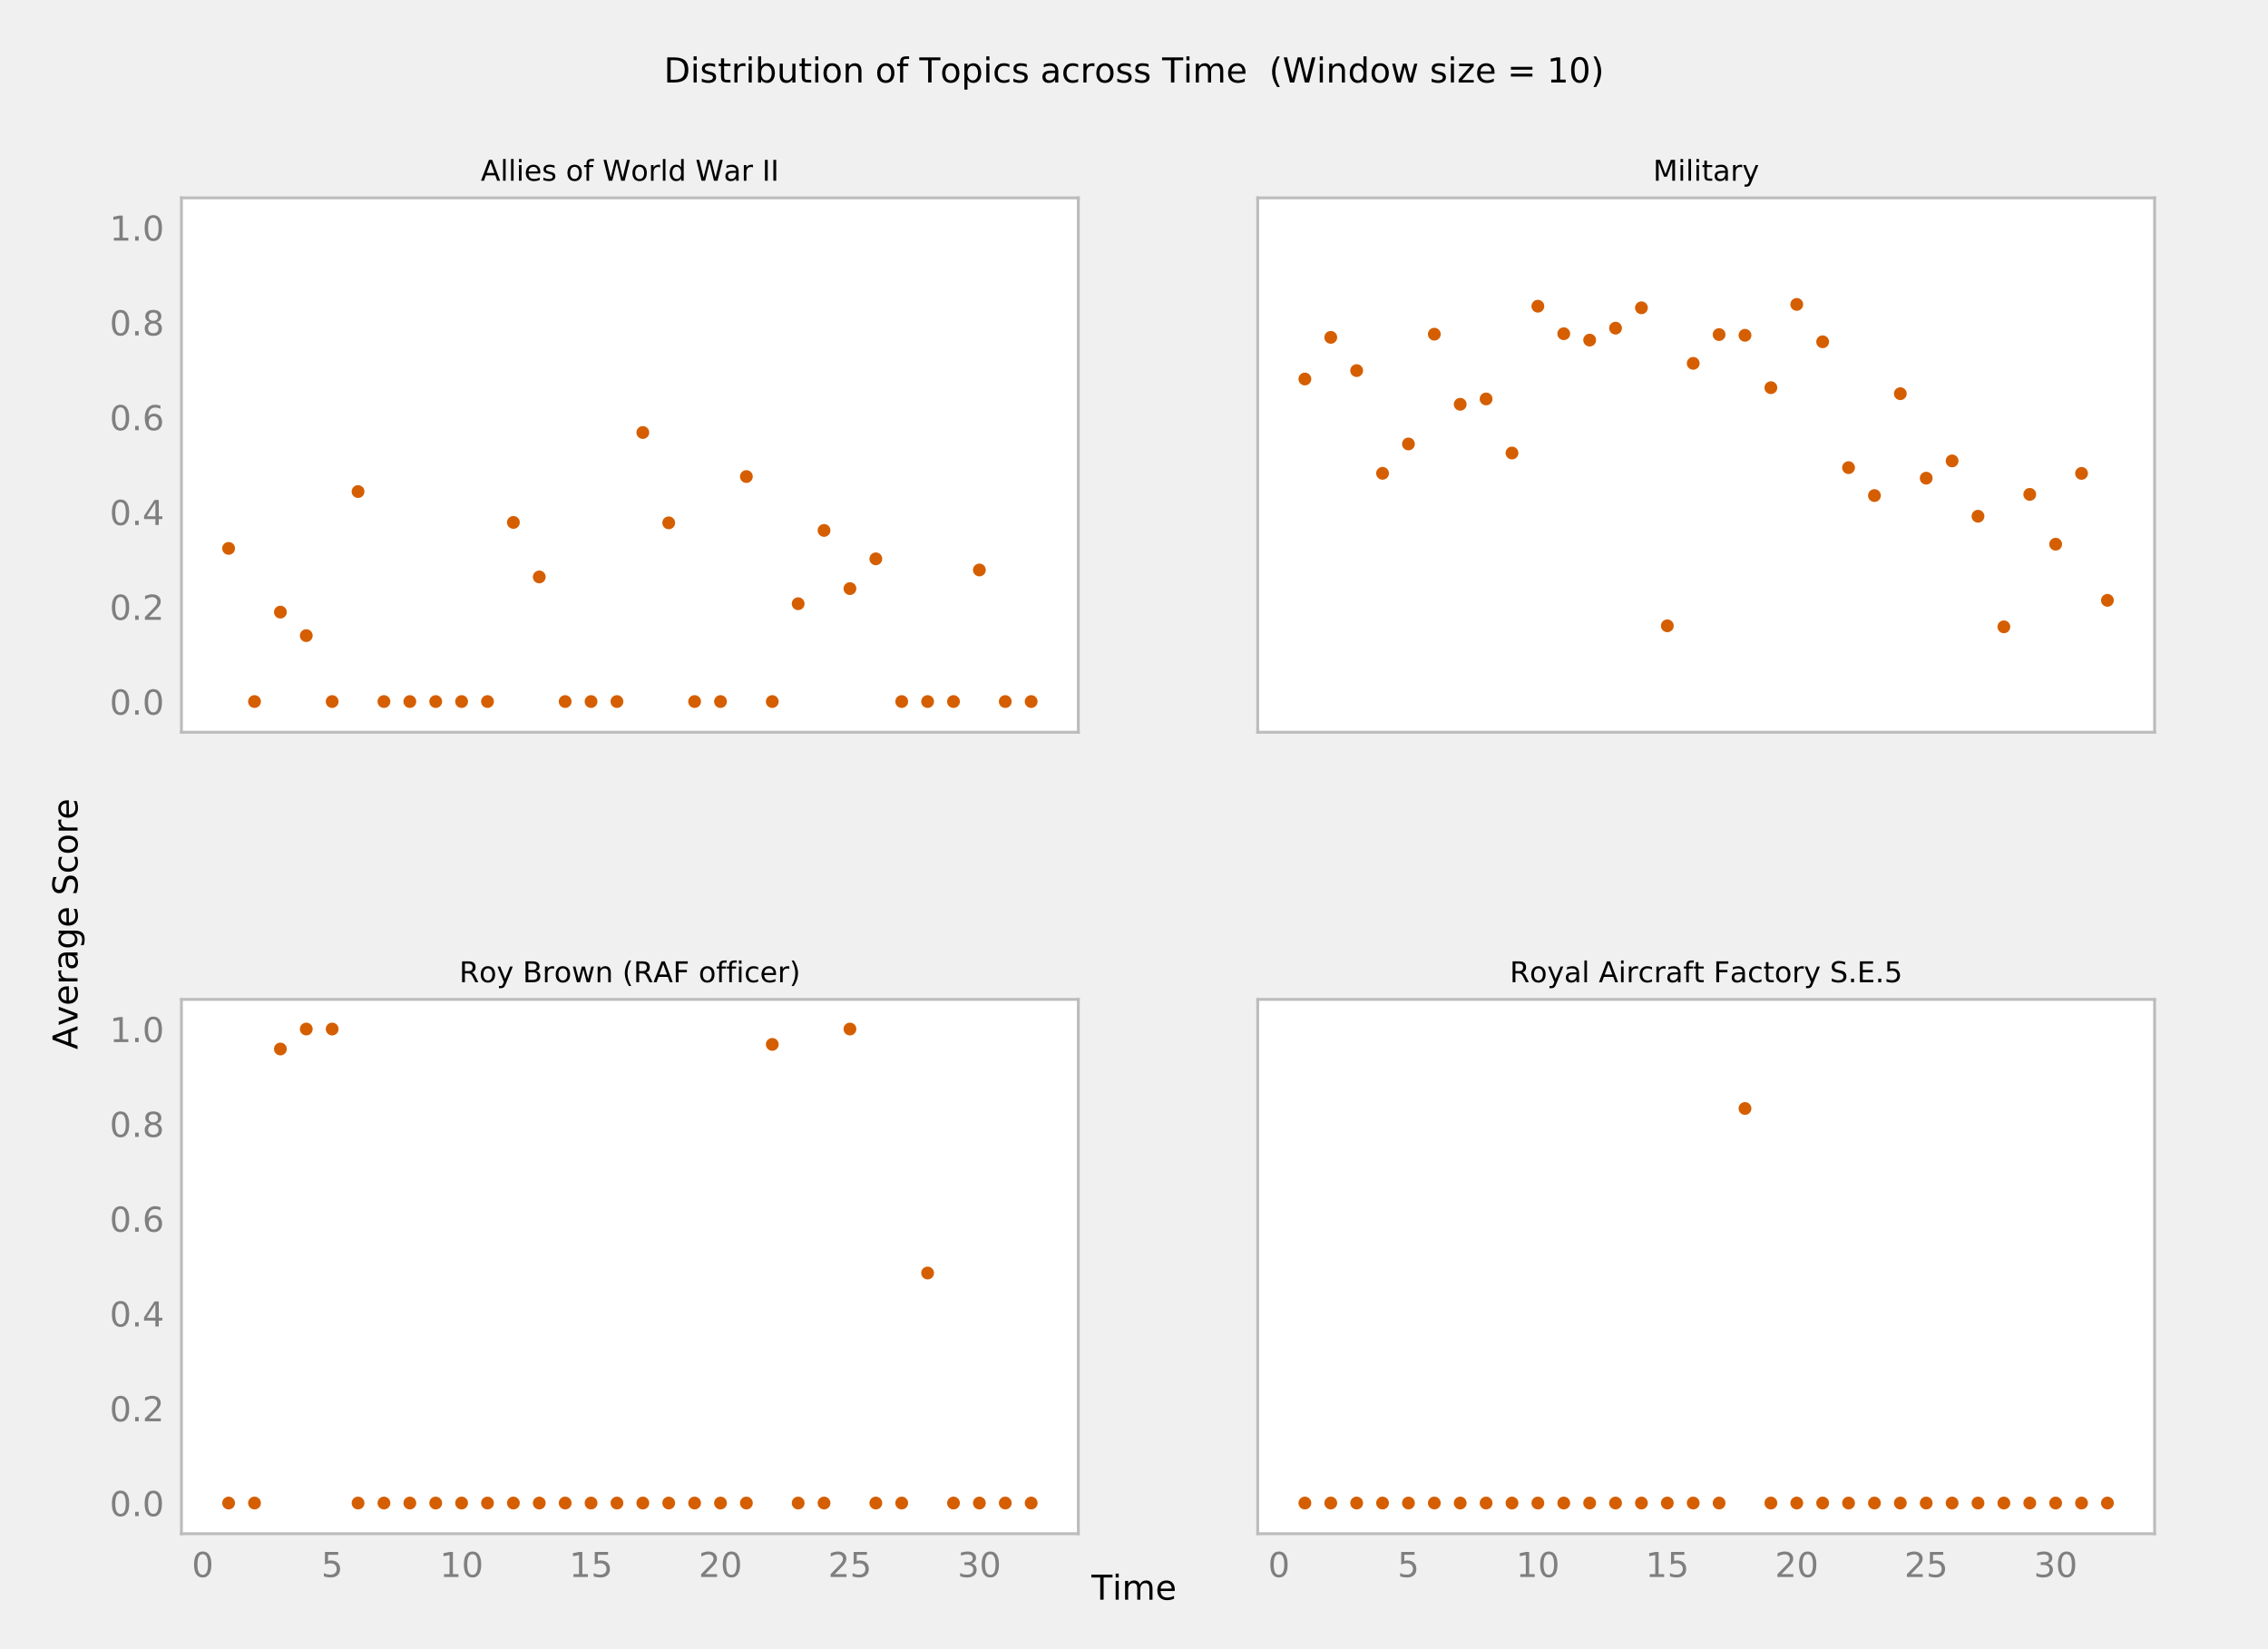 <?xml version="1.0" encoding="utf-8" standalone="no"?>
<!DOCTYPE svg PUBLIC "-//W3C//DTD SVG 1.1//EN"
  "http://www.w3.org/Graphics/SVG/1.1/DTD/svg11.dtd">
<!-- Created with matplotlib (http://matplotlib.org/) -->
<svg height="576pt" version="1.1" viewBox="0 0 792 576" width="792pt" xmlns="http://www.w3.org/2000/svg" xmlns:xlink="http://www.w3.org/1999/xlink">
 <defs>
  <style type="text/css">
*{stroke-linecap:butt;stroke-linejoin:round;}
  </style>
 </defs>
 <g id="figure_1">
  <g id="patch_1">
   <path d="M 0 576 
L 792 576 
L 792 0 
L 0 0 
z
" style="fill:#f0f0f0;"/>
  </g>
  <g id="axes_1">
   <g id="patch_2">
    <path d="M 63.36 255.744 
L 376.56 255.744 
L 376.56 69.12 
L 63.36 69.12 
z
" style="fill:#ffffff;"/>
   </g>
   <g id="matplotlib.axis_1">
    <g id="xtick_1">
     <g id="line2d_1">
      <path clip-path="url(#pac4d99d0a7)" d="M 70.792 255.744 
L 70.792 69.12 
" style="fill:none;stroke:#ffffff;stroke-width:1.4;"/>
     </g>
     <g id="line2d_2"/>
    </g>
    <g id="xtick_2">
     <g id="line2d_3">
      <path clip-path="url(#pac4d99d0a7)" d="M 115.994 255.744 
L 115.994 69.12 
" style="fill:none;stroke:#ffffff;stroke-width:1.4;"/>
     </g>
     <g id="line2d_4"/>
    </g>
    <g id="xtick_3">
     <g id="line2d_5">
      <path clip-path="url(#pac4d99d0a7)" d="M 161.197 255.744 
L 161.197 69.12 
" style="fill:none;stroke:#ffffff;stroke-width:1.4;"/>
     </g>
     <g id="line2d_6"/>
    </g>
    <g id="xtick_4">
     <g id="line2d_7">
      <path clip-path="url(#pac4d99d0a7)" d="M 206.399 255.744 
L 206.399 69.12 
" style="fill:none;stroke:#ffffff;stroke-width:1.4;"/>
     </g>
     <g id="line2d_8"/>
    </g>
    <g id="xtick_5">
     <g id="line2d_9">
      <path clip-path="url(#pac4d99d0a7)" d="M 251.602 255.744 
L 251.602 69.12 
" style="fill:none;stroke:#ffffff;stroke-width:1.4;"/>
     </g>
     <g id="line2d_10"/>
    </g>
    <g id="xtick_6">
     <g id="line2d_11">
      <path clip-path="url(#pac4d99d0a7)" d="M 296.804 255.744 
L 296.804 69.12 
" style="fill:none;stroke:#ffffff;stroke-width:1.4;"/>
     </g>
     <g id="line2d_12"/>
    </g>
    <g id="xtick_7">
     <g id="line2d_13">
      <path clip-path="url(#pac4d99d0a7)" d="M 342.007 255.744 
L 342.007 69.12 
" style="fill:none;stroke:#ffffff;stroke-width:1.4;"/>
     </g>
     <g id="line2d_14"/>
    </g>
   </g>
   <g id="matplotlib.axis_2">
    <g id="ytick_1">
     <g id="line2d_15">
      <path clip-path="url(#pac4d99d0a7)" d="M 63.36 245.028 
L 376.56 245.028 
" style="fill:none;stroke:#ffffff;stroke-width:1.4;"/>
     </g>
     <g id="line2d_16"/>
     <g id="text_1">
      <!-- 0.0 -->
      <defs>
       <path d="M 31.781 66.406 
Q 24.172 66.406 20.328 58.906 
Q 16.5 51.422 16.5 36.375 
Q 16.5 21.391 20.328 13.891 
Q 24.172 6.391 31.781 6.391 
Q 39.453 6.391 43.281 13.891 
Q 47.125 21.391 47.125 36.375 
Q 47.125 51.422 43.281 58.906 
Q 39.453 66.406 31.781 66.406 
z
M 31.781 74.219 
Q 44.047 74.219 50.516 64.516 
Q 56.984 54.828 56.984 36.375 
Q 56.984 17.969 50.516 8.266 
Q 44.047 -1.422 31.781 -1.422 
Q 19.531 -1.422 13.062 8.266 
Q 6.594 17.969 6.594 36.375 
Q 6.594 54.828 13.062 64.516 
Q 19.531 74.219 31.781 74.219 
z
" id="DejaVuSans-30"/>
       <path d="M 10.688 12.406 
L 21 12.406 
L 21 0 
L 10.688 0 
z
" id="DejaVuSans-2e"/>
      </defs>
      <g style="fill:#7f7f7f;" transform="translate(38.276 249.587)scale(0.12 -0.12)">
       <use xlink:href="#DejaVuSans-30"/>
       <use x="63.623" xlink:href="#DejaVuSans-2e"/>
       <use x="95.41" xlink:href="#DejaVuSans-30"/>
      </g>
     </g>
    </g>
    <g id="ytick_2">
     <g id="line2d_17">
      <path clip-path="url(#pac4d99d0a7)" d="M 63.36 211.917 
L 376.56 211.917 
" style="fill:none;stroke:#ffffff;stroke-width:1.4;"/>
     </g>
     <g id="line2d_18"/>
     <g id="text_2">
      <!-- 0.2 -->
      <defs>
       <path d="M 19.188 8.297 
L 53.609 8.297 
L 53.609 0 
L 7.328 0 
L 7.328 8.297 
Q 12.938 14.109 22.625 23.891 
Q 32.328 33.688 34.812 36.531 
Q 39.547 41.844 41.422 45.531 
Q 43.312 49.219 43.312 52.781 
Q 43.312 58.594 39.234 62.25 
Q 35.156 65.922 28.609 65.922 
Q 23.969 65.922 18.812 64.312 
Q 13.672 62.703 7.812 59.422 
L 7.812 69.391 
Q 13.766 71.781 18.938 73 
Q 24.125 74.219 28.422 74.219 
Q 39.75 74.219 46.484 68.547 
Q 53.219 62.891 53.219 53.422 
Q 53.219 48.922 51.531 44.891 
Q 49.859 40.875 45.406 35.406 
Q 44.188 33.984 37.641 27.219 
Q 31.109 20.453 19.188 8.297 
z
" id="DejaVuSans-32"/>
      </defs>
      <g style="fill:#7f7f7f;" transform="translate(38.276 216.477)scale(0.12 -0.12)">
       <use xlink:href="#DejaVuSans-30"/>
       <use x="63.623" xlink:href="#DejaVuSans-2e"/>
       <use x="95.41" xlink:href="#DejaVuSans-32"/>
      </g>
     </g>
    </g>
    <g id="ytick_3">
     <g id="line2d_19">
      <path clip-path="url(#pac4d99d0a7)" d="M 63.36 178.807 
L 376.56 178.807 
" style="fill:none;stroke:#ffffff;stroke-width:1.4;"/>
     </g>
     <g id="line2d_20"/>
     <g id="text_3">
      <!-- 0.4 -->
      <defs>
       <path d="M 37.797 64.312 
L 12.891 25.391 
L 37.797 25.391 
z
M 35.203 72.906 
L 47.609 72.906 
L 47.609 25.391 
L 58.016 25.391 
L 58.016 17.188 
L 47.609 17.188 
L 47.609 0 
L 37.797 0 
L 37.797 17.188 
L 4.891 17.188 
L 4.891 26.703 
z
" id="DejaVuSans-34"/>
      </defs>
      <g style="fill:#7f7f7f;" transform="translate(38.276 183.366)scale(0.12 -0.12)">
       <use xlink:href="#DejaVuSans-30"/>
       <use x="63.623" xlink:href="#DejaVuSans-2e"/>
       <use x="95.41" xlink:href="#DejaVuSans-34"/>
      </g>
     </g>
    </g>
    <g id="ytick_4">
     <g id="line2d_21">
      <path clip-path="url(#pac4d99d0a7)" d="M 63.36 145.696 
L 376.56 145.696 
" style="fill:none;stroke:#ffffff;stroke-width:1.4;"/>
     </g>
     <g id="line2d_22"/>
     <g id="text_4">
      <!-- 0.6 -->
      <defs>
       <path d="M 33.016 40.375 
Q 26.375 40.375 22.484 35.828 
Q 18.609 31.297 18.609 23.391 
Q 18.609 15.531 22.484 10.953 
Q 26.375 6.391 33.016 6.391 
Q 39.656 6.391 43.531 10.953 
Q 47.406 15.531 47.406 23.391 
Q 47.406 31.297 43.531 35.828 
Q 39.656 40.375 33.016 40.375 
z
M 52.594 71.297 
L 52.594 62.312 
Q 48.875 64.062 45.094 64.984 
Q 41.312 65.922 37.594 65.922 
Q 27.828 65.922 22.672 59.328 
Q 17.531 52.734 16.797 39.406 
Q 19.672 43.656 24.016 45.922 
Q 28.375 48.188 33.594 48.188 
Q 44.578 48.188 50.953 41.516 
Q 57.328 34.859 57.328 23.391 
Q 57.328 12.156 50.688 5.359 
Q 44.047 -1.422 33.016 -1.422 
Q 20.359 -1.422 13.672 8.266 
Q 6.984 17.969 6.984 36.375 
Q 6.984 53.656 15.188 63.938 
Q 23.391 74.219 37.203 74.219 
Q 40.922 74.219 44.703 73.484 
Q 48.484 72.75 52.594 71.297 
z
" id="DejaVuSans-36"/>
      </defs>
      <g style="fill:#7f7f7f;" transform="translate(38.276 150.255)scale(0.12 -0.12)">
       <use xlink:href="#DejaVuSans-30"/>
       <use x="63.623" xlink:href="#DejaVuSans-2e"/>
       <use x="95.41" xlink:href="#DejaVuSans-36"/>
      </g>
     </g>
    </g>
    <g id="ytick_5">
     <g id="line2d_23">
      <path clip-path="url(#pac4d99d0a7)" d="M 63.36 112.585 
L 376.56 112.585 
" style="fill:none;stroke:#ffffff;stroke-width:1.4;"/>
     </g>
     <g id="line2d_24"/>
     <g id="text_5">
      <!-- 0.8 -->
      <defs>
       <path d="M 31.781 34.625 
Q 24.75 34.625 20.719 30.859 
Q 16.703 27.094 16.703 20.516 
Q 16.703 13.922 20.719 10.156 
Q 24.75 6.391 31.781 6.391 
Q 38.812 6.391 42.859 10.172 
Q 46.922 13.969 46.922 20.516 
Q 46.922 27.094 42.891 30.859 
Q 38.875 34.625 31.781 34.625 
z
M 21.922 38.812 
Q 15.578 40.375 12.031 44.719 
Q 8.5 49.078 8.5 55.328 
Q 8.5 64.062 14.719 69.141 
Q 20.953 74.219 31.781 74.219 
Q 42.672 74.219 48.875 69.141 
Q 55.078 64.062 55.078 55.328 
Q 55.078 49.078 51.531 44.719 
Q 48 40.375 41.703 38.812 
Q 48.828 37.156 52.797 32.312 
Q 56.781 27.484 56.781 20.516 
Q 56.781 9.906 50.312 4.234 
Q 43.844 -1.422 31.781 -1.422 
Q 19.734 -1.422 13.25 4.234 
Q 6.781 9.906 6.781 20.516 
Q 6.781 27.484 10.781 32.312 
Q 14.797 37.156 21.922 38.812 
z
M 18.312 54.391 
Q 18.312 48.734 21.844 45.562 
Q 25.391 42.391 31.781 42.391 
Q 38.141 42.391 41.719 45.562 
Q 45.312 48.734 45.312 54.391 
Q 45.312 60.062 41.719 63.234 
Q 38.141 66.406 31.781 66.406 
Q 25.391 66.406 21.844 63.234 
Q 18.312 60.062 18.312 54.391 
z
" id="DejaVuSans-38"/>
      </defs>
      <g style="fill:#7f7f7f;" transform="translate(38.276 117.144)scale(0.12 -0.12)">
       <use xlink:href="#DejaVuSans-30"/>
       <use x="63.623" xlink:href="#DejaVuSans-2e"/>
       <use x="95.41" xlink:href="#DejaVuSans-38"/>
      </g>
     </g>
    </g>
    <g id="ytick_6">
     <g id="line2d_25">
      <path clip-path="url(#pac4d99d0a7)" d="M 63.36 79.474 
L 376.56 79.474 
" style="fill:none;stroke:#ffffff;stroke-width:1.4;"/>
     </g>
     <g id="line2d_26"/>
     <g id="text_6">
      <!-- 1.0 -->
      <defs>
       <path d="M 12.406 8.297 
L 28.516 8.297 
L 28.516 63.922 
L 10.984 60.406 
L 10.984 69.391 
L 28.422 72.906 
L 38.281 72.906 
L 38.281 8.297 
L 54.391 8.297 
L 54.391 0 
L 12.406 0 
z
" id="DejaVuSans-31"/>
      </defs>
      <g style="fill:#7f7f7f;" transform="translate(38.276 84.033)scale(0.12 -0.12)">
       <use xlink:href="#DejaVuSans-31"/>
       <use x="63.623" xlink:href="#DejaVuSans-2e"/>
       <use x="95.41" xlink:href="#DejaVuSans-30"/>
      </g>
     </g>
    </g>
   </g>
   <g id="PathCollection_1">
    <defs>
     <path d="M 0 2.236 
C 0.593 2.236 1.162 2 1.581 1.581 
C 2 1.162 2.236 0.593 2.236 0 
C 2.236 -0.593 2 -1.162 1.581 -1.581 
C 1.162 -2 0.593 -2.236 0 -2.236 
C -0.593 -2.236 -1.162 -2 -1.581 -1.581 
C -2 -1.162 -2.236 -0.593 -2.236 0 
C -2.236 0.593 -2 1.162 -1.581 1.581 
C -1.162 2 -0.593 2.236 0 2.236 
z
" id="C0_0_ea2d5a3f9f"/>
    </defs>
    <g clip-path="url(#pac4d99d0a7)">
     <use style="fill:#d55e00;" x="79.832" xlink:href="#C0_0_ea2d5a3f9f" y="191.538"/>
    </g>
    <g clip-path="url(#pac4d99d0a7)">
     <use style="fill:#d55e00;" x="88.873" xlink:href="#C0_0_ea2d5a3f9f" y="245.028"/>
    </g>
    <g clip-path="url(#pac4d99d0a7)">
     <use style="fill:#d55e00;" x="97.913" xlink:href="#C0_0_ea2d5a3f9f" y="213.788"/>
    </g>
    <g clip-path="url(#pac4d99d0a7)">
     <use style="fill:#d55e00;" x="106.954" xlink:href="#C0_0_ea2d5a3f9f" y="222"/>
    </g>
    <g clip-path="url(#pac4d99d0a7)">
     <use style="fill:#d55e00;" x="115.994" xlink:href="#C0_0_ea2d5a3f9f" y="245.028"/>
    </g>
    <g clip-path="url(#pac4d99d0a7)">
     <use style="fill:#d55e00;" x="125.035" xlink:href="#C0_0_ea2d5a3f9f" y="171.688"/>
    </g>
    <g clip-path="url(#pac4d99d0a7)">
     <use style="fill:#d55e00;" x="134.075" xlink:href="#C0_0_ea2d5a3f9f" y="245.028"/>
    </g>
    <g clip-path="url(#pac4d99d0a7)">
     <use style="fill:#d55e00;" x="143.116" xlink:href="#C0_0_ea2d5a3f9f" y="245.028"/>
    </g>
    <g clip-path="url(#pac4d99d0a7)">
     <use style="fill:#d55e00;" x="152.156" xlink:href="#C0_0_ea2d5a3f9f" y="245.028"/>
    </g>
    <g clip-path="url(#pac4d99d0a7)">
     <use style="fill:#d55e00;" x="161.197" xlink:href="#C0_0_ea2d5a3f9f" y="245.028"/>
    </g>
    <g clip-path="url(#pac4d99d0a7)">
     <use style="fill:#d55e00;" x="170.237" xlink:href="#C0_0_ea2d5a3f9f" y="245.028"/>
    </g>
    <g clip-path="url(#pac4d99d0a7)">
     <use style="fill:#d55e00;" x="179.278" xlink:href="#C0_0_ea2d5a3f9f" y="182.465"/>
    </g>
    <g clip-path="url(#pac4d99d0a7)">
     <use style="fill:#d55e00;" x="188.318" xlink:href="#C0_0_ea2d5a3f9f" y="201.504"/>
    </g>
    <g clip-path="url(#pac4d99d0a7)">
     <use style="fill:#d55e00;" x="197.359" xlink:href="#C0_0_ea2d5a3f9f" y="245.028"/>
    </g>
    <g clip-path="url(#pac4d99d0a7)">
     <use style="fill:#d55e00;" x="206.399" xlink:href="#C0_0_ea2d5a3f9f" y="245.028"/>
    </g>
    <g clip-path="url(#pac4d99d0a7)">
     <use style="fill:#d55e00;" x="215.44" xlink:href="#C0_0_ea2d5a3f9f" y="245.028"/>
    </g>
    <g clip-path="url(#pac4d99d0a7)">
     <use style="fill:#d55e00;" x="224.48" xlink:href="#C0_0_ea2d5a3f9f" y="151.06"/>
    </g>
    <g clip-path="url(#pac4d99d0a7)">
     <use style="fill:#d55e00;" x="233.521" xlink:href="#C0_0_ea2d5a3f9f" y="182.614"/>
    </g>
    <g clip-path="url(#pac4d99d0a7)">
     <use style="fill:#d55e00;" x="242.561" xlink:href="#C0_0_ea2d5a3f9f" y="245.028"/>
    </g>
    <g clip-path="url(#pac4d99d0a7)">
     <use style="fill:#d55e00;" x="251.602" xlink:href="#C0_0_ea2d5a3f9f" y="245.028"/>
    </g>
    <g clip-path="url(#pac4d99d0a7)">
     <use style="fill:#d55e00;" x="260.642" xlink:href="#C0_0_ea2d5a3f9f" y="166.44"/>
    </g>
    <g clip-path="url(#pac4d99d0a7)">
     <use style="fill:#d55e00;" x="269.683" xlink:href="#C0_0_ea2d5a3f9f" y="245.028"/>
    </g>
    <g clip-path="url(#pac4d99d0a7)">
     <use style="fill:#d55e00;" x="278.723" xlink:href="#C0_0_ea2d5a3f9f" y="210.858"/>
    </g>
    <g clip-path="url(#pac4d99d0a7)">
     <use style="fill:#d55e00;" x="287.764" xlink:href="#C0_0_ea2d5a3f9f" y="185.263"/>
    </g>
    <g clip-path="url(#pac4d99d0a7)">
     <use style="fill:#d55e00;" x="296.804" xlink:href="#C0_0_ea2d5a3f9f" y="205.577"/>
    </g>
    <g clip-path="url(#pac4d99d0a7)">
     <use style="fill:#d55e00;" x="305.845" xlink:href="#C0_0_ea2d5a3f9f" y="195.18"/>
    </g>
    <g clip-path="url(#pac4d99d0a7)">
     <use style="fill:#d55e00;" x="314.885" xlink:href="#C0_0_ea2d5a3f9f" y="245.028"/>
    </g>
    <g clip-path="url(#pac4d99d0a7)">
     <use style="fill:#d55e00;" x="323.926" xlink:href="#C0_0_ea2d5a3f9f" y="245.028"/>
    </g>
    <g clip-path="url(#pac4d99d0a7)">
     <use style="fill:#d55e00;" x="332.966" xlink:href="#C0_0_ea2d5a3f9f" y="245.028"/>
    </g>
    <g clip-path="url(#pac4d99d0a7)">
     <use style="fill:#d55e00;" x="342.007" xlink:href="#C0_0_ea2d5a3f9f" y="199.07"/>
    </g>
    <g clip-path="url(#pac4d99d0a7)">
     <use style="fill:#d55e00;" x="351.047" xlink:href="#C0_0_ea2d5a3f9f" y="245.028"/>
    </g>
    <g clip-path="url(#pac4d99d0a7)">
     <use style="fill:#d55e00;" x="360.088" xlink:href="#C0_0_ea2d5a3f9f" y="245.028"/>
    </g>
   </g>
   <g id="patch_3">
    <path d="M 63.36 255.744 
L 63.36 69.12 
" style="fill:none;stroke:#bcbcbc;stroke-linecap:square;stroke-linejoin:miter;"/>
   </g>
   <g id="patch_4">
    <path d="M 376.56 255.744 
L 376.56 69.12 
" style="fill:none;stroke:#bcbcbc;stroke-linecap:square;stroke-linejoin:miter;"/>
   </g>
   <g id="patch_5">
    <path d="M 63.36 255.744 
L 376.56 255.744 
" style="fill:none;stroke:#bcbcbc;stroke-linecap:square;stroke-linejoin:miter;"/>
   </g>
   <g id="patch_6">
    <path d="M 63.36 69.12 
L 376.56 69.12 
" style="fill:none;stroke:#bcbcbc;stroke-linecap:square;stroke-linejoin:miter;"/>
   </g>
   <g id="text_7">
    <!-- Allies of World War II -->
    <defs>
     <path d="M 34.188 63.188 
L 20.797 26.906 
L 47.609 26.906 
z
M 28.609 72.906 
L 39.797 72.906 
L 67.578 0 
L 57.328 0 
L 50.688 18.703 
L 17.828 18.703 
L 11.188 0 
L 0.781 0 
z
" id="DejaVuSans-41"/>
     <path d="M 9.422 75.984 
L 18.406 75.984 
L 18.406 0 
L 9.422 0 
z
" id="DejaVuSans-6c"/>
     <path d="M 9.422 54.688 
L 18.406 54.688 
L 18.406 0 
L 9.422 0 
z
M 9.422 75.984 
L 18.406 75.984 
L 18.406 64.594 
L 9.422 64.594 
z
" id="DejaVuSans-69"/>
     <path d="M 56.203 29.594 
L 56.203 25.203 
L 14.891 25.203 
Q 15.484 15.922 20.484 11.062 
Q 25.484 6.203 34.422 6.203 
Q 39.594 6.203 44.453 7.469 
Q 49.312 8.734 54.109 11.281 
L 54.109 2.781 
Q 49.266 0.734 44.188 -0.344 
Q 39.109 -1.422 33.891 -1.422 
Q 20.797 -1.422 13.156 6.188 
Q 5.516 13.812 5.516 26.812 
Q 5.516 40.234 12.766 48.109 
Q 20.016 56 32.328 56 
Q 43.359 56 49.781 48.891 
Q 56.203 41.797 56.203 29.594 
z
M 47.219 32.234 
Q 47.125 39.594 43.094 43.984 
Q 39.062 48.391 32.422 48.391 
Q 24.906 48.391 20.391 44.141 
Q 15.875 39.891 15.188 32.172 
z
" id="DejaVuSans-65"/>
     <path d="M 44.281 53.078 
L 44.281 44.578 
Q 40.484 46.531 36.375 47.5 
Q 32.281 48.484 27.875 48.484 
Q 21.188 48.484 17.844 46.438 
Q 14.5 44.391 14.5 40.281 
Q 14.5 37.156 16.891 35.375 
Q 19.281 33.594 26.516 31.984 
L 29.594 31.297 
Q 39.156 29.25 43.188 25.516 
Q 47.219 21.781 47.219 15.094 
Q 47.219 7.469 41.188 3.016 
Q 35.156 -1.422 24.609 -1.422 
Q 20.219 -1.422 15.453 -0.562 
Q 10.688 0.297 5.422 2 
L 5.422 11.281 
Q 10.406 8.688 15.234 7.391 
Q 20.062 6.109 24.812 6.109 
Q 31.156 6.109 34.562 8.281 
Q 37.984 10.453 37.984 14.406 
Q 37.984 18.062 35.516 20.016 
Q 33.062 21.969 24.703 23.781 
L 21.578 24.516 
Q 13.234 26.266 9.516 29.906 
Q 5.812 33.547 5.812 39.891 
Q 5.812 47.609 11.281 51.797 
Q 16.75 56 26.812 56 
Q 31.781 56 36.172 55.266 
Q 40.578 54.547 44.281 53.078 
z
" id="DejaVuSans-73"/>
     <path id="DejaVuSans-20"/>
     <path d="M 30.609 48.391 
Q 23.391 48.391 19.188 42.75 
Q 14.984 37.109 14.984 27.297 
Q 14.984 17.484 19.156 11.844 
Q 23.344 6.203 30.609 6.203 
Q 37.797 6.203 41.984 11.859 
Q 46.188 17.531 46.188 27.297 
Q 46.188 37.016 41.984 42.703 
Q 37.797 48.391 30.609 48.391 
z
M 30.609 56 
Q 42.328 56 49.016 48.375 
Q 55.719 40.766 55.719 27.297 
Q 55.719 13.875 49.016 6.219 
Q 42.328 -1.422 30.609 -1.422 
Q 18.844 -1.422 12.172 6.219 
Q 5.516 13.875 5.516 27.297 
Q 5.516 40.766 12.172 48.375 
Q 18.844 56 30.609 56 
z
" id="DejaVuSans-6f"/>
     <path d="M 37.109 75.984 
L 37.109 68.5 
L 28.516 68.5 
Q 23.688 68.5 21.797 66.547 
Q 19.922 64.594 19.922 59.516 
L 19.922 54.688 
L 34.719 54.688 
L 34.719 47.703 
L 19.922 47.703 
L 19.922 0 
L 10.891 0 
L 10.891 47.703 
L 2.297 47.703 
L 2.297 54.688 
L 10.891 54.688 
L 10.891 58.5 
Q 10.891 67.625 15.141 71.797 
Q 19.391 75.984 28.609 75.984 
z
" id="DejaVuSans-66"/>
     <path d="M 3.328 72.906 
L 13.281 72.906 
L 28.609 11.281 
L 43.891 72.906 
L 54.984 72.906 
L 70.312 11.281 
L 85.594 72.906 
L 95.609 72.906 
L 77.297 0 
L 64.891 0 
L 49.516 63.281 
L 33.984 0 
L 21.578 0 
z
" id="DejaVuSans-57"/>
     <path d="M 41.109 46.297 
Q 39.594 47.172 37.812 47.578 
Q 36.031 48 33.891 48 
Q 26.266 48 22.188 43.047 
Q 18.109 38.094 18.109 28.812 
L 18.109 0 
L 9.078 0 
L 9.078 54.688 
L 18.109 54.688 
L 18.109 46.188 
Q 20.953 51.172 25.484 53.578 
Q 30.031 56 36.531 56 
Q 37.453 56 38.578 55.875 
Q 39.703 55.766 41.062 55.516 
z
" id="DejaVuSans-72"/>
     <path d="M 45.406 46.391 
L 45.406 75.984 
L 54.391 75.984 
L 54.391 0 
L 45.406 0 
L 45.406 8.203 
Q 42.578 3.328 38.25 0.953 
Q 33.938 -1.422 27.875 -1.422 
Q 17.969 -1.422 11.734 6.484 
Q 5.516 14.406 5.516 27.297 
Q 5.516 40.188 11.734 48.094 
Q 17.969 56 27.875 56 
Q 33.938 56 38.25 53.625 
Q 42.578 51.266 45.406 46.391 
z
M 14.797 27.297 
Q 14.797 17.391 18.875 11.75 
Q 22.953 6.109 30.078 6.109 
Q 37.203 6.109 41.297 11.75 
Q 45.406 17.391 45.406 27.297 
Q 45.406 37.203 41.297 42.844 
Q 37.203 48.484 30.078 48.484 
Q 22.953 48.484 18.875 42.844 
Q 14.797 37.203 14.797 27.297 
z
" id="DejaVuSans-64"/>
     <path d="M 34.281 27.484 
Q 23.391 27.484 19.188 25 
Q 14.984 22.516 14.984 16.5 
Q 14.984 11.719 18.141 8.906 
Q 21.297 6.109 26.703 6.109 
Q 34.188 6.109 38.703 11.406 
Q 43.219 16.703 43.219 25.484 
L 43.219 27.484 
z
M 52.203 31.203 
L 52.203 0 
L 43.219 0 
L 43.219 8.297 
Q 40.141 3.328 35.547 0.953 
Q 30.953 -1.422 24.312 -1.422 
Q 15.922 -1.422 10.953 3.297 
Q 6 8.016 6 15.922 
Q 6 25.141 12.172 29.828 
Q 18.359 34.516 30.609 34.516 
L 43.219 34.516 
L 43.219 35.406 
Q 43.219 41.609 39.141 45 
Q 35.062 48.391 27.688 48.391 
Q 23 48.391 18.547 47.266 
Q 14.109 46.141 10.016 43.891 
L 10.016 52.203 
Q 14.938 54.109 19.578 55.047 
Q 24.219 56 28.609 56 
Q 40.484 56 46.344 49.844 
Q 52.203 43.703 52.203 31.203 
z
" id="DejaVuSans-61"/>
     <path d="M 9.812 72.906 
L 19.672 72.906 
L 19.672 0 
L 9.812 0 
z
" id="DejaVuSans-49"/>
    </defs>
    <g transform="translate(167.889 63.12)scale(0.1 -0.1)">
     <use xlink:href="#DejaVuSans-41"/>
     <use x="68.408" xlink:href="#DejaVuSans-6c"/>
     <use x="96.191" xlink:href="#DejaVuSans-6c"/>
     <use x="123.975" xlink:href="#DejaVuSans-69"/>
     <use x="151.758" xlink:href="#DejaVuSans-65"/>
     <use x="213.281" xlink:href="#DejaVuSans-73"/>
     <use x="265.381" xlink:href="#DejaVuSans-20"/>
     <use x="297.168" xlink:href="#DejaVuSans-6f"/>
     <use x="358.35" xlink:href="#DejaVuSans-66"/>
     <use x="393.555" xlink:href="#DejaVuSans-20"/>
     <use x="425.342" xlink:href="#DejaVuSans-57"/>
     <use x="524.141" xlink:href="#DejaVuSans-6f"/>
     <use x="585.322" xlink:href="#DejaVuSans-72"/>
     <use x="626.436" xlink:href="#DejaVuSans-6c"/>
     <use x="654.219" xlink:href="#DejaVuSans-64"/>
     <use x="717.695" xlink:href="#DejaVuSans-20"/>
     <use x="749.482" xlink:href="#DejaVuSans-57"/>
     <use x="848.266" xlink:href="#DejaVuSans-61"/>
     <use x="909.545" xlink:href="#DejaVuSans-72"/>
     <use x="950.658" xlink:href="#DejaVuSans-20"/>
     <use x="982.445" xlink:href="#DejaVuSans-49"/>
     <use x="1011.938" xlink:href="#DejaVuSans-49"/>
    </g>
   </g>
  </g>
  <g id="axes_2">
   <g id="patch_7">
    <path d="M 439.2 255.744 
L 752.4 255.744 
L 752.4 69.12 
L 439.2 69.12 
z
" style="fill:#ffffff;"/>
   </g>
   <g id="matplotlib.axis_3">
    <g id="xtick_8">
     <g id="line2d_27">
      <path clip-path="url(#p5ac726feb0)" d="M 446.632 255.744 
L 446.632 69.12 
" style="fill:none;stroke:#ffffff;stroke-width:1.4;"/>
     </g>
     <g id="line2d_28"/>
    </g>
    <g id="xtick_9">
     <g id="line2d_29">
      <path clip-path="url(#p5ac726feb0)" d="M 491.834 255.744 
L 491.834 69.12 
" style="fill:none;stroke:#ffffff;stroke-width:1.4;"/>
     </g>
     <g id="line2d_30"/>
    </g>
    <g id="xtick_10">
     <g id="line2d_31">
      <path clip-path="url(#p5ac726feb0)" d="M 537.037 255.744 
L 537.037 69.12 
" style="fill:none;stroke:#ffffff;stroke-width:1.4;"/>
     </g>
     <g id="line2d_32"/>
    </g>
    <g id="xtick_11">
     <g id="line2d_33">
      <path clip-path="url(#p5ac726feb0)" d="M 582.239 255.744 
L 582.239 69.12 
" style="fill:none;stroke:#ffffff;stroke-width:1.4;"/>
     </g>
     <g id="line2d_34"/>
    </g>
    <g id="xtick_12">
     <g id="line2d_35">
      <path clip-path="url(#p5ac726feb0)" d="M 627.442 255.744 
L 627.442 69.12 
" style="fill:none;stroke:#ffffff;stroke-width:1.4;"/>
     </g>
     <g id="line2d_36"/>
    </g>
    <g id="xtick_13">
     <g id="line2d_37">
      <path clip-path="url(#p5ac726feb0)" d="M 672.644 255.744 
L 672.644 69.12 
" style="fill:none;stroke:#ffffff;stroke-width:1.4;"/>
     </g>
     <g id="line2d_38"/>
    </g>
    <g id="xtick_14">
     <g id="line2d_39">
      <path clip-path="url(#p5ac726feb0)" d="M 717.847 255.744 
L 717.847 69.12 
" style="fill:none;stroke:#ffffff;stroke-width:1.4;"/>
     </g>
     <g id="line2d_40"/>
    </g>
   </g>
   <g id="matplotlib.axis_4">
    <g id="ytick_7">
     <g id="line2d_41">
      <path clip-path="url(#p5ac726feb0)" d="M 439.2 245.028 
L 752.4 245.028 
" style="fill:none;stroke:#ffffff;stroke-width:1.4;"/>
     </g>
     <g id="line2d_42"/>
    </g>
    <g id="ytick_8">
     <g id="line2d_43">
      <path clip-path="url(#p5ac726feb0)" d="M 439.2 211.917 
L 752.4 211.917 
" style="fill:none;stroke:#ffffff;stroke-width:1.4;"/>
     </g>
     <g id="line2d_44"/>
    </g>
    <g id="ytick_9">
     <g id="line2d_45">
      <path clip-path="url(#p5ac726feb0)" d="M 439.2 178.807 
L 752.4 178.807 
" style="fill:none;stroke:#ffffff;stroke-width:1.4;"/>
     </g>
     <g id="line2d_46"/>
    </g>
    <g id="ytick_10">
     <g id="line2d_47">
      <path clip-path="url(#p5ac726feb0)" d="M 439.2 145.696 
L 752.4 145.696 
" style="fill:none;stroke:#ffffff;stroke-width:1.4;"/>
     </g>
     <g id="line2d_48"/>
    </g>
    <g id="ytick_11">
     <g id="line2d_49">
      <path clip-path="url(#p5ac726feb0)" d="M 439.2 112.585 
L 752.4 112.585 
" style="fill:none;stroke:#ffffff;stroke-width:1.4;"/>
     </g>
     <g id="line2d_50"/>
    </g>
    <g id="ytick_12">
     <g id="line2d_51">
      <path clip-path="url(#p5ac726feb0)" d="M 439.2 79.474 
L 752.4 79.474 
" style="fill:none;stroke:#ffffff;stroke-width:1.4;"/>
     </g>
     <g id="line2d_52"/>
    </g>
   </g>
   <g id="PathCollection_2">
    <defs>
     <path d="M 0 2.236 
C 0.593 2.236 1.162 2 1.581 1.581 
C 2 1.162 2.236 0.593 2.236 0 
C 2.236 -0.593 2 -1.162 1.581 -1.581 
C 1.162 -2 0.593 -2.236 0 -2.236 
C -0.593 -2.236 -1.162 -2 -1.581 -1.581 
C -2 -1.162 -2.236 -0.593 -2.236 0 
C -2.236 0.593 -2 1.162 -1.581 1.581 
C -1.162 2 -0.593 2.236 0 2.236 
z
" id="C1_0_e0006460f3"/>
    </defs>
    <g clip-path="url(#p5ac726feb0)">
     <use style="fill:#d55e00;" x="455.672" xlink:href="#C1_0_e0006460f3" y="132.376"/>
    </g>
    <g clip-path="url(#p5ac726feb0)">
     <use style="fill:#d55e00;" x="464.713" xlink:href="#C1_0_e0006460f3" y="117.826"/>
    </g>
    <g clip-path="url(#p5ac726feb0)">
     <use style="fill:#d55e00;" x="473.753" xlink:href="#C1_0_e0006460f3" y="129.434"/>
    </g>
    <g clip-path="url(#p5ac726feb0)">
     <use style="fill:#d55e00;" x="482.794" xlink:href="#C1_0_e0006460f3" y="165.315"/>
    </g>
    <g clip-path="url(#p5ac726feb0)">
     <use style="fill:#d55e00;" x="491.834" xlink:href="#C1_0_e0006460f3" y="155.063"/>
    </g>
    <g clip-path="url(#p5ac726feb0)">
     <use style="fill:#d55e00;" x="500.875" xlink:href="#C1_0_e0006460f3" y="116.719"/>
    </g>
    <g clip-path="url(#p5ac726feb0)">
     <use style="fill:#d55e00;" x="509.915" xlink:href="#C1_0_e0006460f3" y="141.204"/>
    </g>
    <g clip-path="url(#p5ac726feb0)">
     <use style="fill:#d55e00;" x="518.956" xlink:href="#C1_0_e0006460f3" y="139.341"/>
    </g>
    <g clip-path="url(#p5ac726feb0)">
     <use style="fill:#d55e00;" x="527.996" xlink:href="#C1_0_e0006460f3" y="158.222"/>
    </g>
    <g clip-path="url(#p5ac726feb0)">
     <use style="fill:#d55e00;" x="537.037" xlink:href="#C1_0_e0006460f3" y="106.949"/>
    </g>
    <g clip-path="url(#p5ac726feb0)">
     <use style="fill:#d55e00;" x="546.077" xlink:href="#C1_0_e0006460f3" y="116.558"/>
    </g>
    <g clip-path="url(#p5ac726feb0)">
     <use style="fill:#d55e00;" x="555.118" xlink:href="#C1_0_e0006460f3" y="118.783"/>
    </g>
    <g clip-path="url(#p5ac726feb0)">
     <use style="fill:#d55e00;" x="564.158" xlink:href="#C1_0_e0006460f3" y="114.611"/>
    </g>
    <g clip-path="url(#p5ac726feb0)">
     <use style="fill:#d55e00;" x="573.199" xlink:href="#C1_0_e0006460f3" y="107.502"/>
    </g>
    <g clip-path="url(#p5ac726feb0)">
     <use style="fill:#d55e00;" x="582.239" xlink:href="#C1_0_e0006460f3" y="218.577"/>
    </g>
    <g clip-path="url(#p5ac726feb0)">
     <use style="fill:#d55e00;" x="591.28" xlink:href="#C1_0_e0006460f3" y="126.906"/>
    </g>
    <g clip-path="url(#p5ac726feb0)">
     <use style="fill:#d55e00;" x="600.32" xlink:href="#C1_0_e0006460f3" y="116.855"/>
    </g>
    <g clip-path="url(#p5ac726feb0)">
     <use style="fill:#d55e00;" x="609.361" xlink:href="#C1_0_e0006460f3" y="117.106"/>
    </g>
    <g clip-path="url(#p5ac726feb0)">
     <use style="fill:#d55e00;" x="618.401" xlink:href="#C1_0_e0006460f3" y="135.403"/>
    </g>
    <g clip-path="url(#p5ac726feb0)">
     <use style="fill:#d55e00;" x="627.442" xlink:href="#C1_0_e0006460f3" y="106.324"/>
    </g>
    <g clip-path="url(#p5ac726feb0)">
     <use style="fill:#d55e00;" x="636.482" xlink:href="#C1_0_e0006460f3" y="119.373"/>
    </g>
    <g clip-path="url(#p5ac726feb0)">
     <use style="fill:#d55e00;" x="645.523" xlink:href="#C1_0_e0006460f3" y="163.331"/>
    </g>
    <g clip-path="url(#p5ac726feb0)">
     <use style="fill:#d55e00;" x="654.563" xlink:href="#C1_0_e0006460f3" y="173.08"/>
    </g>
    <g clip-path="url(#p5ac726feb0)">
     <use style="fill:#d55e00;" x="663.604" xlink:href="#C1_0_e0006460f3" y="137.5"/>
    </g>
    <g clip-path="url(#p5ac726feb0)">
     <use style="fill:#d55e00;" x="672.644" xlink:href="#C1_0_e0006460f3" y="167.009"/>
    </g>
    <g clip-path="url(#p5ac726feb0)">
     <use style="fill:#d55e00;" x="681.685" xlink:href="#C1_0_e0006460f3" y="160.979"/>
    </g>
    <g clip-path="url(#p5ac726feb0)">
     <use style="fill:#d55e00;" x="690.725" xlink:href="#C1_0_e0006460f3" y="180.302"/>
    </g>
    <g clip-path="url(#p5ac726feb0)">
     <use style="fill:#d55e00;" x="699.766" xlink:href="#C1_0_e0006460f3" y="218.932"/>
    </g>
    <g clip-path="url(#p5ac726feb0)">
     <use style="fill:#d55e00;" x="708.806" xlink:href="#C1_0_e0006460f3" y="172.672"/>
    </g>
    <g clip-path="url(#p5ac726feb0)">
     <use style="fill:#d55e00;" x="717.847" xlink:href="#C1_0_e0006460f3" y="190.07"/>
    </g>
    <g clip-path="url(#p5ac726feb0)">
     <use style="fill:#d55e00;" x="726.887" xlink:href="#C1_0_e0006460f3" y="165.34"/>
    </g>
    <g clip-path="url(#p5ac726feb0)">
     <use style="fill:#d55e00;" x="735.928" xlink:href="#C1_0_e0006460f3" y="209.68"/>
    </g>
   </g>
   <g id="patch_8">
    <path d="M 439.2 255.744 
L 439.2 69.12 
" style="fill:none;stroke:#bcbcbc;stroke-linecap:square;stroke-linejoin:miter;"/>
   </g>
   <g id="patch_9">
    <path d="M 752.4 255.744 
L 752.4 69.12 
" style="fill:none;stroke:#bcbcbc;stroke-linecap:square;stroke-linejoin:miter;"/>
   </g>
   <g id="patch_10">
    <path d="M 439.2 255.744 
L 752.4 255.744 
" style="fill:none;stroke:#bcbcbc;stroke-linecap:square;stroke-linejoin:miter;"/>
   </g>
   <g id="patch_11">
    <path d="M 439.2 69.12 
L 752.4 69.12 
" style="fill:none;stroke:#bcbcbc;stroke-linecap:square;stroke-linejoin:miter;"/>
   </g>
   <g id="text_8">
    <!-- Military -->
    <defs>
     <path d="M 9.812 72.906 
L 24.516 72.906 
L 43.109 23.297 
L 61.812 72.906 
L 76.516 72.906 
L 76.516 0 
L 66.891 0 
L 66.891 64.016 
L 48.094 14.016 
L 38.188 14.016 
L 19.391 64.016 
L 19.391 0 
L 9.812 0 
z
" id="DejaVuSans-4d"/>
     <path d="M 18.312 70.219 
L 18.312 54.688 
L 36.812 54.688 
L 36.812 47.703 
L 18.312 47.703 
L 18.312 18.016 
Q 18.312 11.328 20.141 9.422 
Q 21.969 7.516 27.594 7.516 
L 36.812 7.516 
L 36.812 0 
L 27.594 0 
Q 17.188 0 13.234 3.875 
Q 9.281 7.766 9.281 18.016 
L 9.281 47.703 
L 2.688 47.703 
L 2.688 54.688 
L 9.281 54.688 
L 9.281 70.219 
z
" id="DejaVuSans-74"/>
     <path d="M 32.172 -5.078 
Q 28.375 -14.844 24.75 -17.812 
Q 21.141 -20.797 15.094 -20.797 
L 7.906 -20.797 
L 7.906 -13.281 
L 13.188 -13.281 
Q 16.891 -13.281 18.938 -11.516 
Q 21 -9.766 23.484 -3.219 
L 25.094 0.875 
L 2.984 54.688 
L 12.5 54.688 
L 29.594 11.922 
L 46.688 54.688 
L 56.203 54.688 
z
" id="DejaVuSans-79"/>
    </defs>
    <g transform="translate(577.28 63.12)scale(0.1 -0.1)">
     <use xlink:href="#DejaVuSans-4d"/>
     <use x="86.279" xlink:href="#DejaVuSans-69"/>
     <use x="114.062" xlink:href="#DejaVuSans-6c"/>
     <use x="141.846" xlink:href="#DejaVuSans-69"/>
     <use x="169.629" xlink:href="#DejaVuSans-74"/>
     <use x="208.838" xlink:href="#DejaVuSans-61"/>
     <use x="270.117" xlink:href="#DejaVuSans-72"/>
     <use x="311.23" xlink:href="#DejaVuSans-79"/>
    </g>
   </g>
   <g id="legend_1"/>
  </g>
  <g id="axes_3">
   <g id="patch_12">
    <path d="M 63.36 535.68 
L 376.56 535.68 
L 376.56 349.056 
L 63.36 349.056 
z
" style="fill:#ffffff;"/>
   </g>
   <g id="matplotlib.axis_5">
    <g id="xtick_15">
     <g id="line2d_53">
      <path clip-path="url(#pf5f3637522)" d="M 70.792 535.68 
L 70.792 349.056 
" style="fill:none;stroke:#ffffff;stroke-width:1.4;"/>
     </g>
     <g id="line2d_54"/>
     <g id="text_9">
      <!-- 0 -->
      <g style="fill:#7f7f7f;" transform="translate(66.974 550.798)scale(0.12 -0.12)">
       <use xlink:href="#DejaVuSans-30"/>
      </g>
     </g>
    </g>
    <g id="xtick_16">
     <g id="line2d_55">
      <path clip-path="url(#pf5f3637522)" d="M 115.994 535.68 
L 115.994 349.056 
" style="fill:none;stroke:#ffffff;stroke-width:1.4;"/>
     </g>
     <g id="line2d_56"/>
     <g id="text_10">
      <!-- 5 -->
      <defs>
       <path d="M 10.797 72.906 
L 49.516 72.906 
L 49.516 64.594 
L 19.828 64.594 
L 19.828 46.734 
Q 21.969 47.469 24.109 47.828 
Q 26.266 48.188 28.422 48.188 
Q 40.625 48.188 47.75 41.5 
Q 54.891 34.812 54.891 23.391 
Q 54.891 11.625 47.562 5.094 
Q 40.234 -1.422 26.906 -1.422 
Q 22.312 -1.422 17.547 -0.641 
Q 12.797 0.141 7.719 1.703 
L 7.719 11.625 
Q 12.109 9.234 16.797 8.062 
Q 21.484 6.891 26.703 6.891 
Q 35.156 6.891 40.078 11.328 
Q 45.016 15.766 45.016 23.391 
Q 45.016 31 40.078 35.438 
Q 35.156 39.891 26.703 39.891 
Q 22.75 39.891 18.812 39.016 
Q 14.891 38.141 10.797 36.281 
z
" id="DejaVuSans-35"/>
      </defs>
      <g style="fill:#7f7f7f;" transform="translate(112.177 550.798)scale(0.12 -0.12)">
       <use xlink:href="#DejaVuSans-35"/>
      </g>
     </g>
    </g>
    <g id="xtick_17">
     <g id="line2d_57">
      <path clip-path="url(#pf5f3637522)" d="M 161.197 535.68 
L 161.197 349.056 
" style="fill:none;stroke:#ffffff;stroke-width:1.4;"/>
     </g>
     <g id="line2d_58"/>
     <g id="text_11">
      <!-- 10 -->
      <g style="fill:#7f7f7f;" transform="translate(153.562 550.798)scale(0.12 -0.12)">
       <use xlink:href="#DejaVuSans-31"/>
       <use x="63.623" xlink:href="#DejaVuSans-30"/>
      </g>
     </g>
    </g>
    <g id="xtick_18">
     <g id="line2d_59">
      <path clip-path="url(#pf5f3637522)" d="M 206.399 535.68 
L 206.399 349.056 
" style="fill:none;stroke:#ffffff;stroke-width:1.4;"/>
     </g>
     <g id="line2d_60"/>
     <g id="text_12">
      <!-- 15 -->
      <g style="fill:#7f7f7f;" transform="translate(198.764 550.798)scale(0.12 -0.12)">
       <use xlink:href="#DejaVuSans-31"/>
       <use x="63.623" xlink:href="#DejaVuSans-35"/>
      </g>
     </g>
    </g>
    <g id="xtick_19">
     <g id="line2d_61">
      <path clip-path="url(#pf5f3637522)" d="M 251.602 535.68 
L 251.602 349.056 
" style="fill:none;stroke:#ffffff;stroke-width:1.4;"/>
     </g>
     <g id="line2d_62"/>
     <g id="text_13">
      <!-- 20 -->
      <g style="fill:#7f7f7f;" transform="translate(243.967 550.798)scale(0.12 -0.12)">
       <use xlink:href="#DejaVuSans-32"/>
       <use x="63.623" xlink:href="#DejaVuSans-30"/>
      </g>
     </g>
    </g>
    <g id="xtick_20">
     <g id="line2d_63">
      <path clip-path="url(#pf5f3637522)" d="M 296.804 535.68 
L 296.804 349.056 
" style="fill:none;stroke:#ffffff;stroke-width:1.4;"/>
     </g>
     <g id="line2d_64"/>
     <g id="text_14">
      <!-- 25 -->
      <g style="fill:#7f7f7f;" transform="translate(289.169 550.798)scale(0.12 -0.12)">
       <use xlink:href="#DejaVuSans-32"/>
       <use x="63.623" xlink:href="#DejaVuSans-35"/>
      </g>
     </g>
    </g>
    <g id="xtick_21">
     <g id="line2d_65">
      <path clip-path="url(#pf5f3637522)" d="M 342.007 535.68 
L 342.007 349.056 
" style="fill:none;stroke:#ffffff;stroke-width:1.4;"/>
     </g>
     <g id="line2d_66"/>
     <g id="text_15">
      <!-- 30 -->
      <defs>
       <path d="M 40.578 39.312 
Q 47.656 37.797 51.625 33 
Q 55.609 28.219 55.609 21.188 
Q 55.609 10.406 48.188 4.484 
Q 40.766 -1.422 27.094 -1.422 
Q 22.516 -1.422 17.656 -0.516 
Q 12.797 0.391 7.625 2.203 
L 7.625 11.719 
Q 11.719 9.328 16.594 8.109 
Q 21.484 6.891 26.812 6.891 
Q 36.078 6.891 40.938 10.547 
Q 45.797 14.203 45.797 21.188 
Q 45.797 27.641 41.281 31.266 
Q 36.766 34.906 28.719 34.906 
L 20.219 34.906 
L 20.219 43.016 
L 29.109 43.016 
Q 36.375 43.016 40.234 45.922 
Q 44.094 48.828 44.094 54.297 
Q 44.094 59.906 40.109 62.906 
Q 36.141 65.922 28.719 65.922 
Q 24.656 65.922 20.016 65.031 
Q 15.375 64.156 9.812 62.312 
L 9.812 71.094 
Q 15.438 72.656 20.344 73.438 
Q 25.25 74.219 29.594 74.219 
Q 40.828 74.219 47.359 69.109 
Q 53.906 64.016 53.906 55.328 
Q 53.906 49.266 50.438 45.094 
Q 46.969 40.922 40.578 39.312 
z
" id="DejaVuSans-33"/>
      </defs>
      <g style="fill:#7f7f7f;" transform="translate(334.372 550.798)scale(0.12 -0.12)">
       <use xlink:href="#DejaVuSans-33"/>
       <use x="63.623" xlink:href="#DejaVuSans-30"/>
      </g>
     </g>
    </g>
   </g>
   <g id="matplotlib.axis_6">
    <g id="ytick_13">
     <g id="line2d_67">
      <path clip-path="url(#pf5f3637522)" d="M 63.36 524.964 
L 376.56 524.964 
" style="fill:none;stroke:#ffffff;stroke-width:1.4;"/>
     </g>
     <g id="line2d_68"/>
     <g id="text_16">
      <!-- 0.0 -->
      <g style="fill:#7f7f7f;" transform="translate(38.276 529.523)scale(0.12 -0.12)">
       <use xlink:href="#DejaVuSans-30"/>
       <use x="63.623" xlink:href="#DejaVuSans-2e"/>
       <use x="95.41" xlink:href="#DejaVuSans-30"/>
      </g>
     </g>
    </g>
    <g id="ytick_14">
     <g id="line2d_69">
      <path clip-path="url(#pf5f3637522)" d="M 63.36 491.853 
L 376.56 491.853 
" style="fill:none;stroke:#ffffff;stroke-width:1.4;"/>
     </g>
     <g id="line2d_70"/>
     <g id="text_17">
      <!-- 0.2 -->
      <g style="fill:#7f7f7f;" transform="translate(38.276 496.413)scale(0.12 -0.12)">
       <use xlink:href="#DejaVuSans-30"/>
       <use x="63.623" xlink:href="#DejaVuSans-2e"/>
       <use x="95.41" xlink:href="#DejaVuSans-32"/>
      </g>
     </g>
    </g>
    <g id="ytick_15">
     <g id="line2d_71">
      <path clip-path="url(#pf5f3637522)" d="M 63.36 458.743 
L 376.56 458.743 
" style="fill:none;stroke:#ffffff;stroke-width:1.4;"/>
     </g>
     <g id="line2d_72"/>
     <g id="text_18">
      <!-- 0.4 -->
      <g style="fill:#7f7f7f;" transform="translate(38.276 463.302)scale(0.12 -0.12)">
       <use xlink:href="#DejaVuSans-30"/>
       <use x="63.623" xlink:href="#DejaVuSans-2e"/>
       <use x="95.41" xlink:href="#DejaVuSans-34"/>
      </g>
     </g>
    </g>
    <g id="ytick_16">
     <g id="line2d_73">
      <path clip-path="url(#pf5f3637522)" d="M 63.36 425.632 
L 376.56 425.632 
" style="fill:none;stroke:#ffffff;stroke-width:1.4;"/>
     </g>
     <g id="line2d_74"/>
     <g id="text_19">
      <!-- 0.6 -->
      <g style="fill:#7f7f7f;" transform="translate(38.276 430.191)scale(0.12 -0.12)">
       <use xlink:href="#DejaVuSans-30"/>
       <use x="63.623" xlink:href="#DejaVuSans-2e"/>
       <use x="95.41" xlink:href="#DejaVuSans-36"/>
      </g>
     </g>
    </g>
    <g id="ytick_17">
     <g id="line2d_75">
      <path clip-path="url(#pf5f3637522)" d="M 63.36 392.521 
L 376.56 392.521 
" style="fill:none;stroke:#ffffff;stroke-width:1.4;"/>
     </g>
     <g id="line2d_76"/>
     <g id="text_20">
      <!-- 0.8 -->
      <g style="fill:#7f7f7f;" transform="translate(38.276 397.08)scale(0.12 -0.12)">
       <use xlink:href="#DejaVuSans-30"/>
       <use x="63.623" xlink:href="#DejaVuSans-2e"/>
       <use x="95.41" xlink:href="#DejaVuSans-38"/>
      </g>
     </g>
    </g>
    <g id="ytick_18">
     <g id="line2d_77">
      <path clip-path="url(#pf5f3637522)" d="M 63.36 359.41 
L 376.56 359.41 
" style="fill:none;stroke:#ffffff;stroke-width:1.4;"/>
     </g>
     <g id="line2d_78"/>
     <g id="text_21">
      <!-- 1.0 -->
      <g style="fill:#7f7f7f;" transform="translate(38.276 363.969)scale(0.12 -0.12)">
       <use xlink:href="#DejaVuSans-31"/>
       <use x="63.623" xlink:href="#DejaVuSans-2e"/>
       <use x="95.41" xlink:href="#DejaVuSans-30"/>
      </g>
     </g>
    </g>
   </g>
   <g id="PathCollection_3">
    <defs>
     <path d="M 0 2.236 
C 0.593 2.236 1.162 2 1.581 1.581 
C 2 1.162 2.236 0.593 2.236 0 
C 2.236 -0.593 2 -1.162 1.581 -1.581 
C 1.162 -2 0.593 -2.236 0 -2.236 
C -0.593 -2.236 -1.162 -2 -1.581 -1.581 
C -2 -1.162 -2.236 -0.593 -2.236 0 
C -2.236 0.593 -2 1.162 -1.581 1.581 
C -1.162 2 -0.593 2.236 0 2.236 
z
" id="C2_0_ae17aacacd"/>
    </defs>
    <g clip-path="url(#pf5f3637522)">
     <use style="fill:#d55e00;" x="79.832" xlink:href="#C2_0_ae17aacacd" y="524.964"/>
    </g>
    <g clip-path="url(#pf5f3637522)">
     <use style="fill:#d55e00;" x="88.873" xlink:href="#C2_0_ae17aacacd" y="524.964"/>
    </g>
    <g clip-path="url(#pf5f3637522)">
     <use style="fill:#d55e00;" x="97.913" xlink:href="#C2_0_ae17aacacd" y="366.38"/>
    </g>
    <g clip-path="url(#pf5f3637522)">
     <use style="fill:#d55e00;" x="106.954" xlink:href="#C2_0_ae17aacacd" y="359.41"/>
    </g>
    <g clip-path="url(#pf5f3637522)">
     <use style="fill:#d55e00;" x="115.994" xlink:href="#C2_0_ae17aacacd" y="359.41"/>
    </g>
    <g clip-path="url(#pf5f3637522)">
     <use style="fill:#d55e00;" x="125.035" xlink:href="#C2_0_ae17aacacd" y="524.964"/>
    </g>
    <g clip-path="url(#pf5f3637522)">
     <use style="fill:#d55e00;" x="134.075" xlink:href="#C2_0_ae17aacacd" y="524.964"/>
    </g>
    <g clip-path="url(#pf5f3637522)">
     <use style="fill:#d55e00;" x="143.116" xlink:href="#C2_0_ae17aacacd" y="524.964"/>
    </g>
    <g clip-path="url(#pf5f3637522)">
     <use style="fill:#d55e00;" x="152.156" xlink:href="#C2_0_ae17aacacd" y="524.964"/>
    </g>
    <g clip-path="url(#pf5f3637522)">
     <use style="fill:#d55e00;" x="161.197" xlink:href="#C2_0_ae17aacacd" y="524.964"/>
    </g>
    <g clip-path="url(#pf5f3637522)">
     <use style="fill:#d55e00;" x="170.237" xlink:href="#C2_0_ae17aacacd" y="524.964"/>
    </g>
    <g clip-path="url(#pf5f3637522)">
     <use style="fill:#d55e00;" x="179.278" xlink:href="#C2_0_ae17aacacd" y="524.964"/>
    </g>
    <g clip-path="url(#pf5f3637522)">
     <use style="fill:#d55e00;" x="188.318" xlink:href="#C2_0_ae17aacacd" y="524.964"/>
    </g>
    <g clip-path="url(#pf5f3637522)">
     <use style="fill:#d55e00;" x="197.359" xlink:href="#C2_0_ae17aacacd" y="524.964"/>
    </g>
    <g clip-path="url(#pf5f3637522)">
     <use style="fill:#d55e00;" x="206.399" xlink:href="#C2_0_ae17aacacd" y="524.964"/>
    </g>
    <g clip-path="url(#pf5f3637522)">
     <use style="fill:#d55e00;" x="215.44" xlink:href="#C2_0_ae17aacacd" y="524.964"/>
    </g>
    <g clip-path="url(#pf5f3637522)">
     <use style="fill:#d55e00;" x="224.48" xlink:href="#C2_0_ae17aacacd" y="524.964"/>
    </g>
    <g clip-path="url(#pf5f3637522)">
     <use style="fill:#d55e00;" x="233.521" xlink:href="#C2_0_ae17aacacd" y="524.964"/>
    </g>
    <g clip-path="url(#pf5f3637522)">
     <use style="fill:#d55e00;" x="242.561" xlink:href="#C2_0_ae17aacacd" y="524.964"/>
    </g>
    <g clip-path="url(#pf5f3637522)">
     <use style="fill:#d55e00;" x="251.602" xlink:href="#C2_0_ae17aacacd" y="524.964"/>
    </g>
    <g clip-path="url(#pf5f3637522)">
     <use style="fill:#d55e00;" x="260.642" xlink:href="#C2_0_ae17aacacd" y="524.964"/>
    </g>
    <g clip-path="url(#pf5f3637522)">
     <use style="fill:#d55e00;" x="269.683" xlink:href="#C2_0_ae17aacacd" y="364.774"/>
    </g>
    <g clip-path="url(#pf5f3637522)">
     <use style="fill:#d55e00;" x="278.723" xlink:href="#C2_0_ae17aacacd" y="524.964"/>
    </g>
    <g clip-path="url(#pf5f3637522)">
     <use style="fill:#d55e00;" x="287.764" xlink:href="#C2_0_ae17aacacd" y="524.964"/>
    </g>
    <g clip-path="url(#pf5f3637522)">
     <use style="fill:#d55e00;" x="296.804" xlink:href="#C2_0_ae17aacacd" y="359.41"/>
    </g>
    <g clip-path="url(#pf5f3637522)">
     <use style="fill:#d55e00;" x="305.845" xlink:href="#C2_0_ae17aacacd" y="524.964"/>
    </g>
    <g clip-path="url(#pf5f3637522)">
     <use style="fill:#d55e00;" x="314.885" xlink:href="#C2_0_ae17aacacd" y="524.964"/>
    </g>
    <g clip-path="url(#pf5f3637522)">
     <use style="fill:#d55e00;" x="323.926" xlink:href="#C2_0_ae17aacacd" y="444.621"/>
    </g>
    <g clip-path="url(#pf5f3637522)">
     <use style="fill:#d55e00;" x="332.966" xlink:href="#C2_0_ae17aacacd" y="524.964"/>
    </g>
    <g clip-path="url(#pf5f3637522)">
     <use style="fill:#d55e00;" x="342.007" xlink:href="#C2_0_ae17aacacd" y="524.964"/>
    </g>
    <g clip-path="url(#pf5f3637522)">
     <use style="fill:#d55e00;" x="351.047" xlink:href="#C2_0_ae17aacacd" y="524.964"/>
    </g>
    <g clip-path="url(#pf5f3637522)">
     <use style="fill:#d55e00;" x="360.088" xlink:href="#C2_0_ae17aacacd" y="524.964"/>
    </g>
   </g>
   <g id="patch_13">
    <path d="M 63.36 535.68 
L 63.36 349.056 
" style="fill:none;stroke:#bcbcbc;stroke-linecap:square;stroke-linejoin:miter;"/>
   </g>
   <g id="patch_14">
    <path d="M 376.56 535.68 
L 376.56 349.056 
" style="fill:none;stroke:#bcbcbc;stroke-linecap:square;stroke-linejoin:miter;"/>
   </g>
   <g id="patch_15">
    <path d="M 63.36 535.68 
L 376.56 535.68 
" style="fill:none;stroke:#bcbcbc;stroke-linecap:square;stroke-linejoin:miter;"/>
   </g>
   <g id="patch_16">
    <path d="M 63.36 349.056 
L 376.56 349.056 
" style="fill:none;stroke:#bcbcbc;stroke-linecap:square;stroke-linejoin:miter;"/>
   </g>
   <g id="text_22">
    <!-- Roy Brown (RAF officer) -->
    <defs>
     <path d="M 44.391 34.188 
Q 47.562 33.109 50.562 29.594 
Q 53.562 26.078 56.594 19.922 
L 66.609 0 
L 56 0 
L 46.688 18.703 
Q 43.062 26.031 39.672 28.422 
Q 36.281 30.812 30.422 30.812 
L 19.672 30.812 
L 19.672 0 
L 9.812 0 
L 9.812 72.906 
L 32.078 72.906 
Q 44.578 72.906 50.734 67.672 
Q 56.891 62.453 56.891 51.906 
Q 56.891 45.016 53.688 40.469 
Q 50.484 35.938 44.391 34.188 
z
M 19.672 64.797 
L 19.672 38.922 
L 32.078 38.922 
Q 39.203 38.922 42.844 42.219 
Q 46.484 45.516 46.484 51.906 
Q 46.484 58.297 42.844 61.547 
Q 39.203 64.797 32.078 64.797 
z
" id="DejaVuSans-52"/>
     <path d="M 19.672 34.812 
L 19.672 8.109 
L 35.5 8.109 
Q 43.453 8.109 47.281 11.406 
Q 51.125 14.703 51.125 21.484 
Q 51.125 28.328 47.281 31.562 
Q 43.453 34.812 35.5 34.812 
z
M 19.672 64.797 
L 19.672 42.828 
L 34.281 42.828 
Q 41.5 42.828 45.031 45.531 
Q 48.578 48.25 48.578 53.812 
Q 48.578 59.328 45.031 62.062 
Q 41.5 64.797 34.281 64.797 
z
M 9.812 72.906 
L 35.016 72.906 
Q 46.297 72.906 52.391 68.219 
Q 58.5 63.531 58.5 54.891 
Q 58.5 48.188 55.375 44.234 
Q 52.25 40.281 46.188 39.312 
Q 53.469 37.75 57.5 32.781 
Q 61.531 27.828 61.531 20.406 
Q 61.531 10.641 54.891 5.312 
Q 48.25 0 35.984 0 
L 9.812 0 
z
" id="DejaVuSans-42"/>
     <path d="M 4.203 54.688 
L 13.188 54.688 
L 24.422 12.016 
L 35.594 54.688 
L 46.188 54.688 
L 57.422 12.016 
L 68.609 54.688 
L 77.594 54.688 
L 63.281 0 
L 52.688 0 
L 40.922 44.828 
L 29.109 0 
L 18.5 0 
z
" id="DejaVuSans-77"/>
     <path d="M 54.891 33.016 
L 54.891 0 
L 45.906 0 
L 45.906 32.719 
Q 45.906 40.484 42.875 44.328 
Q 39.844 48.188 33.797 48.188 
Q 26.516 48.188 22.312 43.547 
Q 18.109 38.922 18.109 30.906 
L 18.109 0 
L 9.078 0 
L 9.078 54.688 
L 18.109 54.688 
L 18.109 46.188 
Q 21.344 51.125 25.703 53.562 
Q 30.078 56 35.797 56 
Q 45.219 56 50.047 50.172 
Q 54.891 44.344 54.891 33.016 
z
" id="DejaVuSans-6e"/>
     <path d="M 31 75.875 
Q 24.469 64.656 21.281 53.656 
Q 18.109 42.672 18.109 31.391 
Q 18.109 20.125 21.312 9.062 
Q 24.516 -2 31 -13.188 
L 23.188 -13.188 
Q 15.875 -1.703 12.234 9.375 
Q 8.594 20.453 8.594 31.391 
Q 8.594 42.281 12.203 53.312 
Q 15.828 64.359 23.188 75.875 
z
" id="DejaVuSans-28"/>
     <path d="M 9.812 72.906 
L 51.703 72.906 
L 51.703 64.594 
L 19.672 64.594 
L 19.672 43.109 
L 48.578 43.109 
L 48.578 34.812 
L 19.672 34.812 
L 19.672 0 
L 9.812 0 
z
" id="DejaVuSans-46"/>
     <path d="M 48.781 52.594 
L 48.781 44.188 
Q 44.969 46.297 41.141 47.344 
Q 37.312 48.391 33.406 48.391 
Q 24.656 48.391 19.812 42.844 
Q 14.984 37.312 14.984 27.297 
Q 14.984 17.281 19.812 11.734 
Q 24.656 6.203 33.406 6.203 
Q 37.312 6.203 41.141 7.25 
Q 44.969 8.297 48.781 10.406 
L 48.781 2.094 
Q 45.016 0.344 40.984 -0.531 
Q 36.969 -1.422 32.422 -1.422 
Q 20.062 -1.422 12.781 6.344 
Q 5.516 14.109 5.516 27.297 
Q 5.516 40.672 12.859 48.328 
Q 20.219 56 33.016 56 
Q 37.156 56 41.109 55.141 
Q 45.062 54.297 48.781 52.594 
z
" id="DejaVuSans-63"/>
     <path d="M 8.016 75.875 
L 15.828 75.875 
Q 23.141 64.359 26.781 53.312 
Q 30.422 42.281 30.422 31.391 
Q 30.422 20.453 26.781 9.375 
Q 23.141 -1.703 15.828 -13.188 
L 8.016 -13.188 
Q 14.5 -2 17.703 9.062 
Q 20.906 20.125 20.906 31.391 
Q 20.906 42.672 17.703 53.656 
Q 14.5 64.656 8.016 75.875 
z
" id="DejaVuSans-29"/>
    </defs>
    <g transform="translate(160.383 343.056)scale(0.1 -0.1)">
     <use xlink:href="#DejaVuSans-52"/>
     <use x="69.42" xlink:href="#DejaVuSans-6f"/>
     <use x="130.602" xlink:href="#DejaVuSans-79"/>
     <use x="189.781" xlink:href="#DejaVuSans-20"/>
     <use x="221.568" xlink:href="#DejaVuSans-42"/>
     <use x="290.172" xlink:href="#DejaVuSans-72"/>
     <use x="331.254" xlink:href="#DejaVuSans-6f"/>
     <use x="392.436" xlink:href="#DejaVuSans-77"/>
     <use x="474.223" xlink:href="#DejaVuSans-6e"/>
     <use x="537.602" xlink:href="#DejaVuSans-20"/>
     <use x="569.389" xlink:href="#DejaVuSans-28"/>
     <use x="608.402" xlink:href="#DejaVuSans-52"/>
     <use x="677.822" xlink:href="#DejaVuSans-41"/>
     <use x="746.23" xlink:href="#DejaVuSans-46"/>
     <use x="803.75" xlink:href="#DejaVuSans-20"/>
     <use x="835.537" xlink:href="#DejaVuSans-6f"/>
     <use x="896.719" xlink:href="#DejaVuSans-66"/>
     <use x="931.924" xlink:href="#DejaVuSans-66"/>
     <use x="967.129" xlink:href="#DejaVuSans-69"/>
     <use x="994.912" xlink:href="#DejaVuSans-63"/>
     <use x="1049.893" xlink:href="#DejaVuSans-65"/>
     <use x="1111.416" xlink:href="#DejaVuSans-72"/>
     <use x="1152.529" xlink:href="#DejaVuSans-29"/>
    </g>
   </g>
  </g>
  <g id="axes_4">
   <g id="patch_17">
    <path d="M 439.2 535.68 
L 752.4 535.68 
L 752.4 349.056 
L 439.2 349.056 
z
" style="fill:#ffffff;"/>
   </g>
   <g id="matplotlib.axis_7">
    <g id="xtick_22">
     <g id="line2d_79">
      <path clip-path="url(#p0952ab2c80)" d="M 446.632 535.68 
L 446.632 349.056 
" style="fill:none;stroke:#ffffff;stroke-width:1.4;"/>
     </g>
     <g id="line2d_80"/>
     <g id="text_23">
      <!-- 0 -->
      <g style="fill:#7f7f7f;" transform="translate(442.814 550.798)scale(0.12 -0.12)">
       <use xlink:href="#DejaVuSans-30"/>
      </g>
     </g>
    </g>
    <g id="xtick_23">
     <g id="line2d_81">
      <path clip-path="url(#p0952ab2c80)" d="M 491.834 535.68 
L 491.834 349.056 
" style="fill:none;stroke:#ffffff;stroke-width:1.4;"/>
     </g>
     <g id="line2d_82"/>
     <g id="text_24">
      <!-- 5 -->
      <g style="fill:#7f7f7f;" transform="translate(488.017 550.798)scale(0.12 -0.12)">
       <use xlink:href="#DejaVuSans-35"/>
      </g>
     </g>
    </g>
    <g id="xtick_24">
     <g id="line2d_83">
      <path clip-path="url(#p0952ab2c80)" d="M 537.037 535.68 
L 537.037 349.056 
" style="fill:none;stroke:#ffffff;stroke-width:1.4;"/>
     </g>
     <g id="line2d_84"/>
     <g id="text_25">
      <!-- 10 -->
      <g style="fill:#7f7f7f;" transform="translate(529.402 550.798)scale(0.12 -0.12)">
       <use xlink:href="#DejaVuSans-31"/>
       <use x="63.623" xlink:href="#DejaVuSans-30"/>
      </g>
     </g>
    </g>
    <g id="xtick_25">
     <g id="line2d_85">
      <path clip-path="url(#p0952ab2c80)" d="M 582.239 535.68 
L 582.239 349.056 
" style="fill:none;stroke:#ffffff;stroke-width:1.4;"/>
     </g>
     <g id="line2d_86"/>
     <g id="text_26">
      <!-- 15 -->
      <g style="fill:#7f7f7f;" transform="translate(574.604 550.798)scale(0.12 -0.12)">
       <use xlink:href="#DejaVuSans-31"/>
       <use x="63.623" xlink:href="#DejaVuSans-35"/>
      </g>
     </g>
    </g>
    <g id="xtick_26">
     <g id="line2d_87">
      <path clip-path="url(#p0952ab2c80)" d="M 627.442 535.68 
L 627.442 349.056 
" style="fill:none;stroke:#ffffff;stroke-width:1.4;"/>
     </g>
     <g id="line2d_88"/>
     <g id="text_27">
      <!-- 20 -->
      <g style="fill:#7f7f7f;" transform="translate(619.807 550.798)scale(0.12 -0.12)">
       <use xlink:href="#DejaVuSans-32"/>
       <use x="63.623" xlink:href="#DejaVuSans-30"/>
      </g>
     </g>
    </g>
    <g id="xtick_27">
     <g id="line2d_89">
      <path clip-path="url(#p0952ab2c80)" d="M 672.644 535.68 
L 672.644 349.056 
" style="fill:none;stroke:#ffffff;stroke-width:1.4;"/>
     </g>
     <g id="line2d_90"/>
     <g id="text_28">
      <!-- 25 -->
      <g style="fill:#7f7f7f;" transform="translate(665.009 550.798)scale(0.12 -0.12)">
       <use xlink:href="#DejaVuSans-32"/>
       <use x="63.623" xlink:href="#DejaVuSans-35"/>
      </g>
     </g>
    </g>
    <g id="xtick_28">
     <g id="line2d_91">
      <path clip-path="url(#p0952ab2c80)" d="M 717.847 535.68 
L 717.847 349.056 
" style="fill:none;stroke:#ffffff;stroke-width:1.4;"/>
     </g>
     <g id="line2d_92"/>
     <g id="text_29">
      <!-- 30 -->
      <g style="fill:#7f7f7f;" transform="translate(710.212 550.798)scale(0.12 -0.12)">
       <use xlink:href="#DejaVuSans-33"/>
       <use x="63.623" xlink:href="#DejaVuSans-30"/>
      </g>
     </g>
    </g>
   </g>
   <g id="matplotlib.axis_8">
    <g id="ytick_19">
     <g id="line2d_93">
      <path clip-path="url(#p0952ab2c80)" d="M 439.2 524.964 
L 752.4 524.964 
" style="fill:none;stroke:#ffffff;stroke-width:1.4;"/>
     </g>
     <g id="line2d_94"/>
    </g>
    <g id="ytick_20">
     <g id="line2d_95">
      <path clip-path="url(#p0952ab2c80)" d="M 439.2 491.853 
L 752.4 491.853 
" style="fill:none;stroke:#ffffff;stroke-width:1.4;"/>
     </g>
     <g id="line2d_96"/>
    </g>
    <g id="ytick_21">
     <g id="line2d_97">
      <path clip-path="url(#p0952ab2c80)" d="M 439.2 458.743 
L 752.4 458.743 
" style="fill:none;stroke:#ffffff;stroke-width:1.4;"/>
     </g>
     <g id="line2d_98"/>
    </g>
    <g id="ytick_22">
     <g id="line2d_99">
      <path clip-path="url(#p0952ab2c80)" d="M 439.2 425.632 
L 752.4 425.632 
" style="fill:none;stroke:#ffffff;stroke-width:1.4;"/>
     </g>
     <g id="line2d_100"/>
    </g>
    <g id="ytick_23">
     <g id="line2d_101">
      <path clip-path="url(#p0952ab2c80)" d="M 439.2 392.521 
L 752.4 392.521 
" style="fill:none;stroke:#ffffff;stroke-width:1.4;"/>
     </g>
     <g id="line2d_102"/>
    </g>
    <g id="ytick_24">
     <g id="line2d_103">
      <path clip-path="url(#p0952ab2c80)" d="M 439.2 359.41 
L 752.4 359.41 
" style="fill:none;stroke:#ffffff;stroke-width:1.4;"/>
     </g>
     <g id="line2d_104"/>
    </g>
   </g>
   <g id="PathCollection_4">
    <defs>
     <path d="M 0 2.236 
C 0.593 2.236 1.162 2 1.581 1.581 
C 2 1.162 2.236 0.593 2.236 0 
C 2.236 -0.593 2 -1.162 1.581 -1.581 
C 1.162 -2 0.593 -2.236 0 -2.236 
C -0.593 -2.236 -1.162 -2 -1.581 -1.581 
C -2 -1.162 -2.236 -0.593 -2.236 0 
C -2.236 0.593 -2 1.162 -1.581 1.581 
C -1.162 2 -0.593 2.236 0 2.236 
z
" id="C3_0_e6c236143f"/>
    </defs>
    <g clip-path="url(#p0952ab2c80)">
     <use style="fill:#d55e00;" x="455.672" xlink:href="#C3_0_e6c236143f" y="524.964"/>
    </g>
    <g clip-path="url(#p0952ab2c80)">
     <use style="fill:#d55e00;" x="464.713" xlink:href="#C3_0_e6c236143f" y="524.964"/>
    </g>
    <g clip-path="url(#p0952ab2c80)">
     <use style="fill:#d55e00;" x="473.753" xlink:href="#C3_0_e6c236143f" y="524.964"/>
    </g>
    <g clip-path="url(#p0952ab2c80)">
     <use style="fill:#d55e00;" x="482.794" xlink:href="#C3_0_e6c236143f" y="524.964"/>
    </g>
    <g clip-path="url(#p0952ab2c80)">
     <use style="fill:#d55e00;" x="491.834" xlink:href="#C3_0_e6c236143f" y="524.964"/>
    </g>
    <g clip-path="url(#p0952ab2c80)">
     <use style="fill:#d55e00;" x="500.875" xlink:href="#C3_0_e6c236143f" y="524.964"/>
    </g>
    <g clip-path="url(#p0952ab2c80)">
     <use style="fill:#d55e00;" x="509.915" xlink:href="#C3_0_e6c236143f" y="524.964"/>
    </g>
    <g clip-path="url(#p0952ab2c80)">
     <use style="fill:#d55e00;" x="518.956" xlink:href="#C3_0_e6c236143f" y="524.964"/>
    </g>
    <g clip-path="url(#p0952ab2c80)">
     <use style="fill:#d55e00;" x="527.996" xlink:href="#C3_0_e6c236143f" y="524.964"/>
    </g>
    <g clip-path="url(#p0952ab2c80)">
     <use style="fill:#d55e00;" x="537.037" xlink:href="#C3_0_e6c236143f" y="524.964"/>
    </g>
    <g clip-path="url(#p0952ab2c80)">
     <use style="fill:#d55e00;" x="546.077" xlink:href="#C3_0_e6c236143f" y="524.964"/>
    </g>
    <g clip-path="url(#p0952ab2c80)">
     <use style="fill:#d55e00;" x="555.118" xlink:href="#C3_0_e6c236143f" y="524.964"/>
    </g>
    <g clip-path="url(#p0952ab2c80)">
     <use style="fill:#d55e00;" x="564.158" xlink:href="#C3_0_e6c236143f" y="524.964"/>
    </g>
    <g clip-path="url(#p0952ab2c80)">
     <use style="fill:#d55e00;" x="573.199" xlink:href="#C3_0_e6c236143f" y="524.964"/>
    </g>
    <g clip-path="url(#p0952ab2c80)">
     <use style="fill:#d55e00;" x="582.239" xlink:href="#C3_0_e6c236143f" y="524.964"/>
    </g>
    <g clip-path="url(#p0952ab2c80)">
     <use style="fill:#d55e00;" x="591.28" xlink:href="#C3_0_e6c236143f" y="524.964"/>
    </g>
    <g clip-path="url(#p0952ab2c80)">
     <use style="fill:#d55e00;" x="600.32" xlink:href="#C3_0_e6c236143f" y="524.964"/>
    </g>
    <g clip-path="url(#p0952ab2c80)">
     <use style="fill:#d55e00;" x="609.361" xlink:href="#C3_0_e6c236143f" y="387.157"/>
    </g>
    <g clip-path="url(#p0952ab2c80)">
     <use style="fill:#d55e00;" x="618.401" xlink:href="#C3_0_e6c236143f" y="524.964"/>
    </g>
    <g clip-path="url(#p0952ab2c80)">
     <use style="fill:#d55e00;" x="627.442" xlink:href="#C3_0_e6c236143f" y="524.964"/>
    </g>
    <g clip-path="url(#p0952ab2c80)">
     <use style="fill:#d55e00;" x="636.482" xlink:href="#C3_0_e6c236143f" y="524.964"/>
    </g>
    <g clip-path="url(#p0952ab2c80)">
     <use style="fill:#d55e00;" x="645.523" xlink:href="#C3_0_e6c236143f" y="524.964"/>
    </g>
    <g clip-path="url(#p0952ab2c80)">
     <use style="fill:#d55e00;" x="654.563" xlink:href="#C3_0_e6c236143f" y="524.964"/>
    </g>
    <g clip-path="url(#p0952ab2c80)">
     <use style="fill:#d55e00;" x="663.604" xlink:href="#C3_0_e6c236143f" y="524.964"/>
    </g>
    <g clip-path="url(#p0952ab2c80)">
     <use style="fill:#d55e00;" x="672.644" xlink:href="#C3_0_e6c236143f" y="524.964"/>
    </g>
    <g clip-path="url(#p0952ab2c80)">
     <use style="fill:#d55e00;" x="681.685" xlink:href="#C3_0_e6c236143f" y="524.964"/>
    </g>
    <g clip-path="url(#p0952ab2c80)">
     <use style="fill:#d55e00;" x="690.725" xlink:href="#C3_0_e6c236143f" y="524.964"/>
    </g>
    <g clip-path="url(#p0952ab2c80)">
     <use style="fill:#d55e00;" x="699.766" xlink:href="#C3_0_e6c236143f" y="524.964"/>
    </g>
    <g clip-path="url(#p0952ab2c80)">
     <use style="fill:#d55e00;" x="708.806" xlink:href="#C3_0_e6c236143f" y="524.964"/>
    </g>
    <g clip-path="url(#p0952ab2c80)">
     <use style="fill:#d55e00;" x="717.847" xlink:href="#C3_0_e6c236143f" y="524.964"/>
    </g>
    <g clip-path="url(#p0952ab2c80)">
     <use style="fill:#d55e00;" x="726.887" xlink:href="#C3_0_e6c236143f" y="524.964"/>
    </g>
    <g clip-path="url(#p0952ab2c80)">
     <use style="fill:#d55e00;" x="735.928" xlink:href="#C3_0_e6c236143f" y="524.964"/>
    </g>
   </g>
   <g id="patch_18">
    <path d="M 439.2 535.68 
L 439.2 349.056 
" style="fill:none;stroke:#bcbcbc;stroke-linecap:square;stroke-linejoin:miter;"/>
   </g>
   <g id="patch_19">
    <path d="M 752.4 535.68 
L 752.4 349.056 
" style="fill:none;stroke:#bcbcbc;stroke-linecap:square;stroke-linejoin:miter;"/>
   </g>
   <g id="patch_20">
    <path d="M 439.2 535.68 
L 752.4 535.68 
" style="fill:none;stroke:#bcbcbc;stroke-linecap:square;stroke-linejoin:miter;"/>
   </g>
   <g id="patch_21">
    <path d="M 439.2 349.056 
L 752.4 349.056 
" style="fill:none;stroke:#bcbcbc;stroke-linecap:square;stroke-linejoin:miter;"/>
   </g>
   <g id="text_30">
    <!-- Royal Aircraft Factory S.E.5 -->
    <defs>
     <path d="M 53.516 70.516 
L 53.516 60.891 
Q 47.906 63.578 42.922 64.891 
Q 37.938 66.219 33.297 66.219 
Q 25.25 66.219 20.875 63.094 
Q 16.5 59.969 16.5 54.203 
Q 16.5 49.359 19.406 46.891 
Q 22.312 44.438 30.422 42.922 
L 36.375 41.703 
Q 47.406 39.594 52.656 34.297 
Q 57.906 29 57.906 20.125 
Q 57.906 9.516 50.797 4.047 
Q 43.703 -1.422 29.984 -1.422 
Q 24.812 -1.422 18.969 -0.25 
Q 13.141 0.922 6.891 3.219 
L 6.891 13.375 
Q 12.891 10.016 18.656 8.297 
Q 24.422 6.594 29.984 6.594 
Q 38.422 6.594 43.016 9.906 
Q 47.609 13.234 47.609 19.391 
Q 47.609 24.75 44.312 27.781 
Q 41.016 30.812 33.5 32.328 
L 27.484 33.5 
Q 16.453 35.688 11.516 40.375 
Q 6.594 45.062 6.594 53.422 
Q 6.594 63.094 13.406 68.656 
Q 20.219 74.219 32.172 74.219 
Q 37.312 74.219 42.625 73.281 
Q 47.953 72.359 53.516 70.516 
z
" id="DejaVuSans-53"/>
     <path d="M 9.812 72.906 
L 55.906 72.906 
L 55.906 64.594 
L 19.672 64.594 
L 19.672 43.016 
L 54.391 43.016 
L 54.391 34.719 
L 19.672 34.719 
L 19.672 8.297 
L 56.781 8.297 
L 56.781 0 
L 9.812 0 
z
" id="DejaVuSans-45"/>
    </defs>
    <g transform="translate(527.229 343.056)scale(0.1 -0.1)">
     <use xlink:href="#DejaVuSans-52"/>
     <use x="69.42" xlink:href="#DejaVuSans-6f"/>
     <use x="130.602" xlink:href="#DejaVuSans-79"/>
     <use x="189.781" xlink:href="#DejaVuSans-61"/>
     <use x="251.061" xlink:href="#DejaVuSans-6c"/>
     <use x="278.844" xlink:href="#DejaVuSans-20"/>
     <use x="310.631" xlink:href="#DejaVuSans-41"/>
     <use x="379.039" xlink:href="#DejaVuSans-69"/>
     <use x="406.822" xlink:href="#DejaVuSans-72"/>
     <use x="447.904" xlink:href="#DejaVuSans-63"/>
     <use x="502.885" xlink:href="#DejaVuSans-72"/>
     <use x="543.998" xlink:href="#DejaVuSans-61"/>
     <use x="605.277" xlink:href="#DejaVuSans-66"/>
     <use x="640.467" xlink:href="#DejaVuSans-74"/>
     <use x="679.676" xlink:href="#DejaVuSans-20"/>
     <use x="711.463" xlink:href="#DejaVuSans-46"/>
     <use x="768.842" xlink:href="#DejaVuSans-61"/>
     <use x="830.121" xlink:href="#DejaVuSans-63"/>
     <use x="885.102" xlink:href="#DejaVuSans-74"/>
     <use x="924.311" xlink:href="#DejaVuSans-6f"/>
     <use x="985.492" xlink:href="#DejaVuSans-72"/>
     <use x="1026.605" xlink:href="#DejaVuSans-79"/>
     <use x="1085.785" xlink:href="#DejaVuSans-20"/>
     <use x="1117.572" xlink:href="#DejaVuSans-53"/>
     <use x="1181.049" xlink:href="#DejaVuSans-2e"/>
     <use x="1212.836" xlink:href="#DejaVuSans-45"/>
     <use x="1276.02" xlink:href="#DejaVuSans-2e"/>
     <use x="1307.807" xlink:href="#DejaVuSans-35"/>
    </g>
   </g>
  </g>
  <g id="text_31">
   <!-- Distribution of Topics across Time  (Window size = 10) -->
   <defs>
    <path d="M 19.672 64.797 
L 19.672 8.109 
L 31.594 8.109 
Q 46.688 8.109 53.688 14.938 
Q 60.688 21.781 60.688 36.531 
Q 60.688 51.172 53.688 57.984 
Q 46.688 64.797 31.594 64.797 
z
M 9.812 72.906 
L 30.078 72.906 
Q 51.266 72.906 61.172 64.094 
Q 71.094 55.281 71.094 36.531 
Q 71.094 17.672 61.125 8.828 
Q 51.172 0 30.078 0 
L 9.812 0 
z
" id="DejaVuSans-44"/>
    <path d="M 48.688 27.297 
Q 48.688 37.203 44.609 42.844 
Q 40.531 48.484 33.406 48.484 
Q 26.266 48.484 22.188 42.844 
Q 18.109 37.203 18.109 27.297 
Q 18.109 17.391 22.188 11.75 
Q 26.266 6.109 33.406 6.109 
Q 40.531 6.109 44.609 11.75 
Q 48.688 17.391 48.688 27.297 
z
M 18.109 46.391 
Q 20.953 51.266 25.266 53.625 
Q 29.594 56 35.594 56 
Q 45.562 56 51.781 48.094 
Q 58.016 40.188 58.016 27.297 
Q 58.016 14.406 51.781 6.484 
Q 45.562 -1.422 35.594 -1.422 
Q 29.594 -1.422 25.266 0.953 
Q 20.953 3.328 18.109 8.203 
L 18.109 0 
L 9.078 0 
L 9.078 75.984 
L 18.109 75.984 
z
" id="DejaVuSans-62"/>
    <path d="M 8.5 21.578 
L 8.5 54.688 
L 17.484 54.688 
L 17.484 21.922 
Q 17.484 14.156 20.5 10.266 
Q 23.531 6.391 29.594 6.391 
Q 36.859 6.391 41.078 11.031 
Q 45.312 15.672 45.312 23.688 
L 45.312 54.688 
L 54.297 54.688 
L 54.297 0 
L 45.312 0 
L 45.312 8.406 
Q 42.047 3.422 37.719 1 
Q 33.406 -1.422 27.688 -1.422 
Q 18.266 -1.422 13.375 4.438 
Q 8.5 10.297 8.5 21.578 
z
M 31.109 56 
z
" id="DejaVuSans-75"/>
    <path d="M -0.297 72.906 
L 61.375 72.906 
L 61.375 64.594 
L 35.5 64.594 
L 35.5 0 
L 25.594 0 
L 25.594 64.594 
L -0.297 64.594 
z
" id="DejaVuSans-54"/>
    <path d="M 18.109 8.203 
L 18.109 -20.797 
L 9.078 -20.797 
L 9.078 54.688 
L 18.109 54.688 
L 18.109 46.391 
Q 20.953 51.266 25.266 53.625 
Q 29.594 56 35.594 56 
Q 45.562 56 51.781 48.094 
Q 58.016 40.188 58.016 27.297 
Q 58.016 14.406 51.781 6.484 
Q 45.562 -1.422 35.594 -1.422 
Q 29.594 -1.422 25.266 0.953 
Q 20.953 3.328 18.109 8.203 
z
M 48.688 27.297 
Q 48.688 37.203 44.609 42.844 
Q 40.531 48.484 33.406 48.484 
Q 26.266 48.484 22.188 42.844 
Q 18.109 37.203 18.109 27.297 
Q 18.109 17.391 22.188 11.75 
Q 26.266 6.109 33.406 6.109 
Q 40.531 6.109 44.609 11.75 
Q 48.688 17.391 48.688 27.297 
z
" id="DejaVuSans-70"/>
    <path d="M 52 44.188 
Q 55.375 50.25 60.062 53.125 
Q 64.75 56 71.094 56 
Q 79.641 56 84.281 50.016 
Q 88.922 44.047 88.922 33.016 
L 88.922 0 
L 79.891 0 
L 79.891 32.719 
Q 79.891 40.578 77.094 44.375 
Q 74.312 48.188 68.609 48.188 
Q 61.625 48.188 57.562 43.547 
Q 53.516 38.922 53.516 30.906 
L 53.516 0 
L 44.484 0 
L 44.484 32.719 
Q 44.484 40.625 41.703 44.406 
Q 38.922 48.188 33.109 48.188 
Q 26.219 48.188 22.156 43.531 
Q 18.109 38.875 18.109 30.906 
L 18.109 0 
L 9.078 0 
L 9.078 54.688 
L 18.109 54.688 
L 18.109 46.188 
Q 21.188 51.219 25.484 53.609 
Q 29.781 56 35.688 56 
Q 41.656 56 45.828 52.969 
Q 50 49.953 52 44.188 
z
" id="DejaVuSans-6d"/>
    <path d="M 5.516 54.688 
L 48.188 54.688 
L 48.188 46.484 
L 14.406 7.172 
L 48.188 7.172 
L 48.188 0 
L 4.297 0 
L 4.297 8.203 
L 38.094 47.516 
L 5.516 47.516 
z
" id="DejaVuSans-7a"/>
    <path d="M 10.594 45.406 
L 73.188 45.406 
L 73.188 37.203 
L 10.594 37.203 
z
M 10.594 25.484 
L 73.188 25.484 
L 73.188 17.188 
L 10.594 17.188 
z
" id="DejaVuSans-3d"/>
   </defs>
   <g transform="translate(231.838 28.8)scale(0.12 -0.12)">
    <use xlink:href="#DejaVuSans-44"/>
    <use x="77.002" xlink:href="#DejaVuSans-69"/>
    <use x="104.785" xlink:href="#DejaVuSans-73"/>
    <use x="156.885" xlink:href="#DejaVuSans-74"/>
    <use x="196.094" xlink:href="#DejaVuSans-72"/>
    <use x="237.207" xlink:href="#DejaVuSans-69"/>
    <use x="264.99" xlink:href="#DejaVuSans-62"/>
    <use x="328.467" xlink:href="#DejaVuSans-75"/>
    <use x="391.846" xlink:href="#DejaVuSans-74"/>
    <use x="431.055" xlink:href="#DejaVuSans-69"/>
    <use x="458.838" xlink:href="#DejaVuSans-6f"/>
    <use x="520.02" xlink:href="#DejaVuSans-6e"/>
    <use x="583.398" xlink:href="#DejaVuSans-20"/>
    <use x="615.186" xlink:href="#DejaVuSans-6f"/>
    <use x="676.367" xlink:href="#DejaVuSans-66"/>
    <use x="711.572" xlink:href="#DejaVuSans-20"/>
    <use x="743.359" xlink:href="#DejaVuSans-54"/>
    <use x="804.178" xlink:href="#DejaVuSans-6f"/>
    <use x="865.359" xlink:href="#DejaVuSans-70"/>
    <use x="928.836" xlink:href="#DejaVuSans-69"/>
    <use x="956.619" xlink:href="#DejaVuSans-63"/>
    <use x="1011.6" xlink:href="#DejaVuSans-73"/>
    <use x="1063.699" xlink:href="#DejaVuSans-20"/>
    <use x="1095.486" xlink:href="#DejaVuSans-61"/>
    <use x="1156.766" xlink:href="#DejaVuSans-63"/>
    <use x="1211.746" xlink:href="#DejaVuSans-72"/>
    <use x="1252.828" xlink:href="#DejaVuSans-6f"/>
    <use x="1314.01" xlink:href="#DejaVuSans-73"/>
    <use x="1366.109" xlink:href="#DejaVuSans-73"/>
    <use x="1418.209" xlink:href="#DejaVuSans-20"/>
    <use x="1449.996" xlink:href="#DejaVuSans-54"/>
    <use x="1511.033" xlink:href="#DejaVuSans-69"/>
    <use x="1538.816" xlink:href="#DejaVuSans-6d"/>
    <use x="1636.229" xlink:href="#DejaVuSans-65"/>
    <use x="1697.752" xlink:href="#DejaVuSans-20"/>
    <use x="1729.539" xlink:href="#DejaVuSans-20"/>
    <use x="1761.326" xlink:href="#DejaVuSans-28"/>
    <use x="1800.34" xlink:href="#DejaVuSans-57"/>
    <use x="1899.186" xlink:href="#DejaVuSans-69"/>
    <use x="1926.969" xlink:href="#DejaVuSans-6e"/>
    <use x="1990.348" xlink:href="#DejaVuSans-64"/>
    <use x="2053.824" xlink:href="#DejaVuSans-6f"/>
    <use x="2115.006" xlink:href="#DejaVuSans-77"/>
    <use x="2196.793" xlink:href="#DejaVuSans-20"/>
    <use x="2228.58" xlink:href="#DejaVuSans-73"/>
    <use x="2280.68" xlink:href="#DejaVuSans-69"/>
    <use x="2308.463" xlink:href="#DejaVuSans-7a"/>
    <use x="2360.953" xlink:href="#DejaVuSans-65"/>
    <use x="2422.477" xlink:href="#DejaVuSans-20"/>
    <use x="2454.264" xlink:href="#DejaVuSans-3d"/>
    <use x="2538.053" xlink:href="#DejaVuSans-20"/>
    <use x="2569.84" xlink:href="#DejaVuSans-31"/>
    <use x="2633.463" xlink:href="#DejaVuSans-30"/>
    <use x="2697.086" xlink:href="#DejaVuSans-29"/>
   </g>
  </g>
  <g id="text_32">
   <!-- Time -->
   <g transform="translate(381.135 558.72)scale(0.12 -0.12)">
    <use xlink:href="#DejaVuSans-54"/>
    <use x="61.037" xlink:href="#DejaVuSans-69"/>
    <use x="88.82" xlink:href="#DejaVuSans-6d"/>
    <use x="186.232" xlink:href="#DejaVuSans-65"/>
   </g>
  </g>
  <g id="text_33">
   <!-- Average Score -->
   <defs>
    <path d="M 2.984 54.688 
L 12.5 54.688 
L 29.594 8.797 
L 46.688 54.688 
L 56.203 54.688 
L 35.688 0 
L 23.484 0 
z
" id="DejaVuSans-76"/>
    <path d="M 45.406 27.984 
Q 45.406 37.75 41.375 43.109 
Q 37.359 48.484 30.078 48.484 
Q 22.859 48.484 18.828 43.109 
Q 14.797 37.75 14.797 27.984 
Q 14.797 18.266 18.828 12.891 
Q 22.859 7.516 30.078 7.516 
Q 37.359 7.516 41.375 12.891 
Q 45.406 18.266 45.406 27.984 
z
M 54.391 6.781 
Q 54.391 -7.172 48.188 -13.984 
Q 42 -20.797 29.203 -20.797 
Q 24.469 -20.797 20.266 -20.094 
Q 16.062 -19.391 12.109 -17.922 
L 12.109 -9.188 
Q 16.062 -11.328 19.922 -12.344 
Q 23.781 -13.375 27.781 -13.375 
Q 36.625 -13.375 41.016 -8.766 
Q 45.406 -4.156 45.406 5.172 
L 45.406 9.625 
Q 42.625 4.781 38.281 2.391 
Q 33.938 0 27.875 0 
Q 17.828 0 11.672 7.656 
Q 5.516 15.328 5.516 27.984 
Q 5.516 40.672 11.672 48.328 
Q 17.828 56 27.875 56 
Q 33.938 56 38.281 53.609 
Q 42.625 51.219 45.406 46.391 
L 45.406 54.688 
L 54.391 54.688 
z
" id="DejaVuSans-67"/>
   </defs>
   <g transform="translate(27.071 366.542)rotate(-90)scale(0.12 -0.12)">
    <use xlink:href="#DejaVuSans-41"/>
    <use x="68.33" xlink:href="#DejaVuSans-76"/>
    <use x="127.51" xlink:href="#DejaVuSans-65"/>
    <use x="189.033" xlink:href="#DejaVuSans-72"/>
    <use x="230.146" xlink:href="#DejaVuSans-61"/>
    <use x="291.426" xlink:href="#DejaVuSans-67"/>
    <use x="354.902" xlink:href="#DejaVuSans-65"/>
    <use x="416.426" xlink:href="#DejaVuSans-20"/>
    <use x="448.213" xlink:href="#DejaVuSans-53"/>
    <use x="511.689" xlink:href="#DejaVuSans-63"/>
    <use x="566.67" xlink:href="#DejaVuSans-6f"/>
    <use x="627.852" xlink:href="#DejaVuSans-72"/>
    <use x="668.934" xlink:href="#DejaVuSans-65"/>
   </g>
  </g>
 </g>
 <defs>
  <clipPath id="pac4d99d0a7">
   <rect height="186.624" width="313.2" x="63.36" y="69.12"/>
  </clipPath>
  <clipPath id="p5ac726feb0">
   <rect height="186.624" width="313.2" x="439.2" y="69.12"/>
  </clipPath>
  <clipPath id="pf5f3637522">
   <rect height="186.624" width="313.2" x="63.36" y="349.056"/>
  </clipPath>
  <clipPath id="p0952ab2c80">
   <rect height="186.624" width="313.2" x="439.2" y="349.056"/>
  </clipPath>
 </defs>
</svg>

